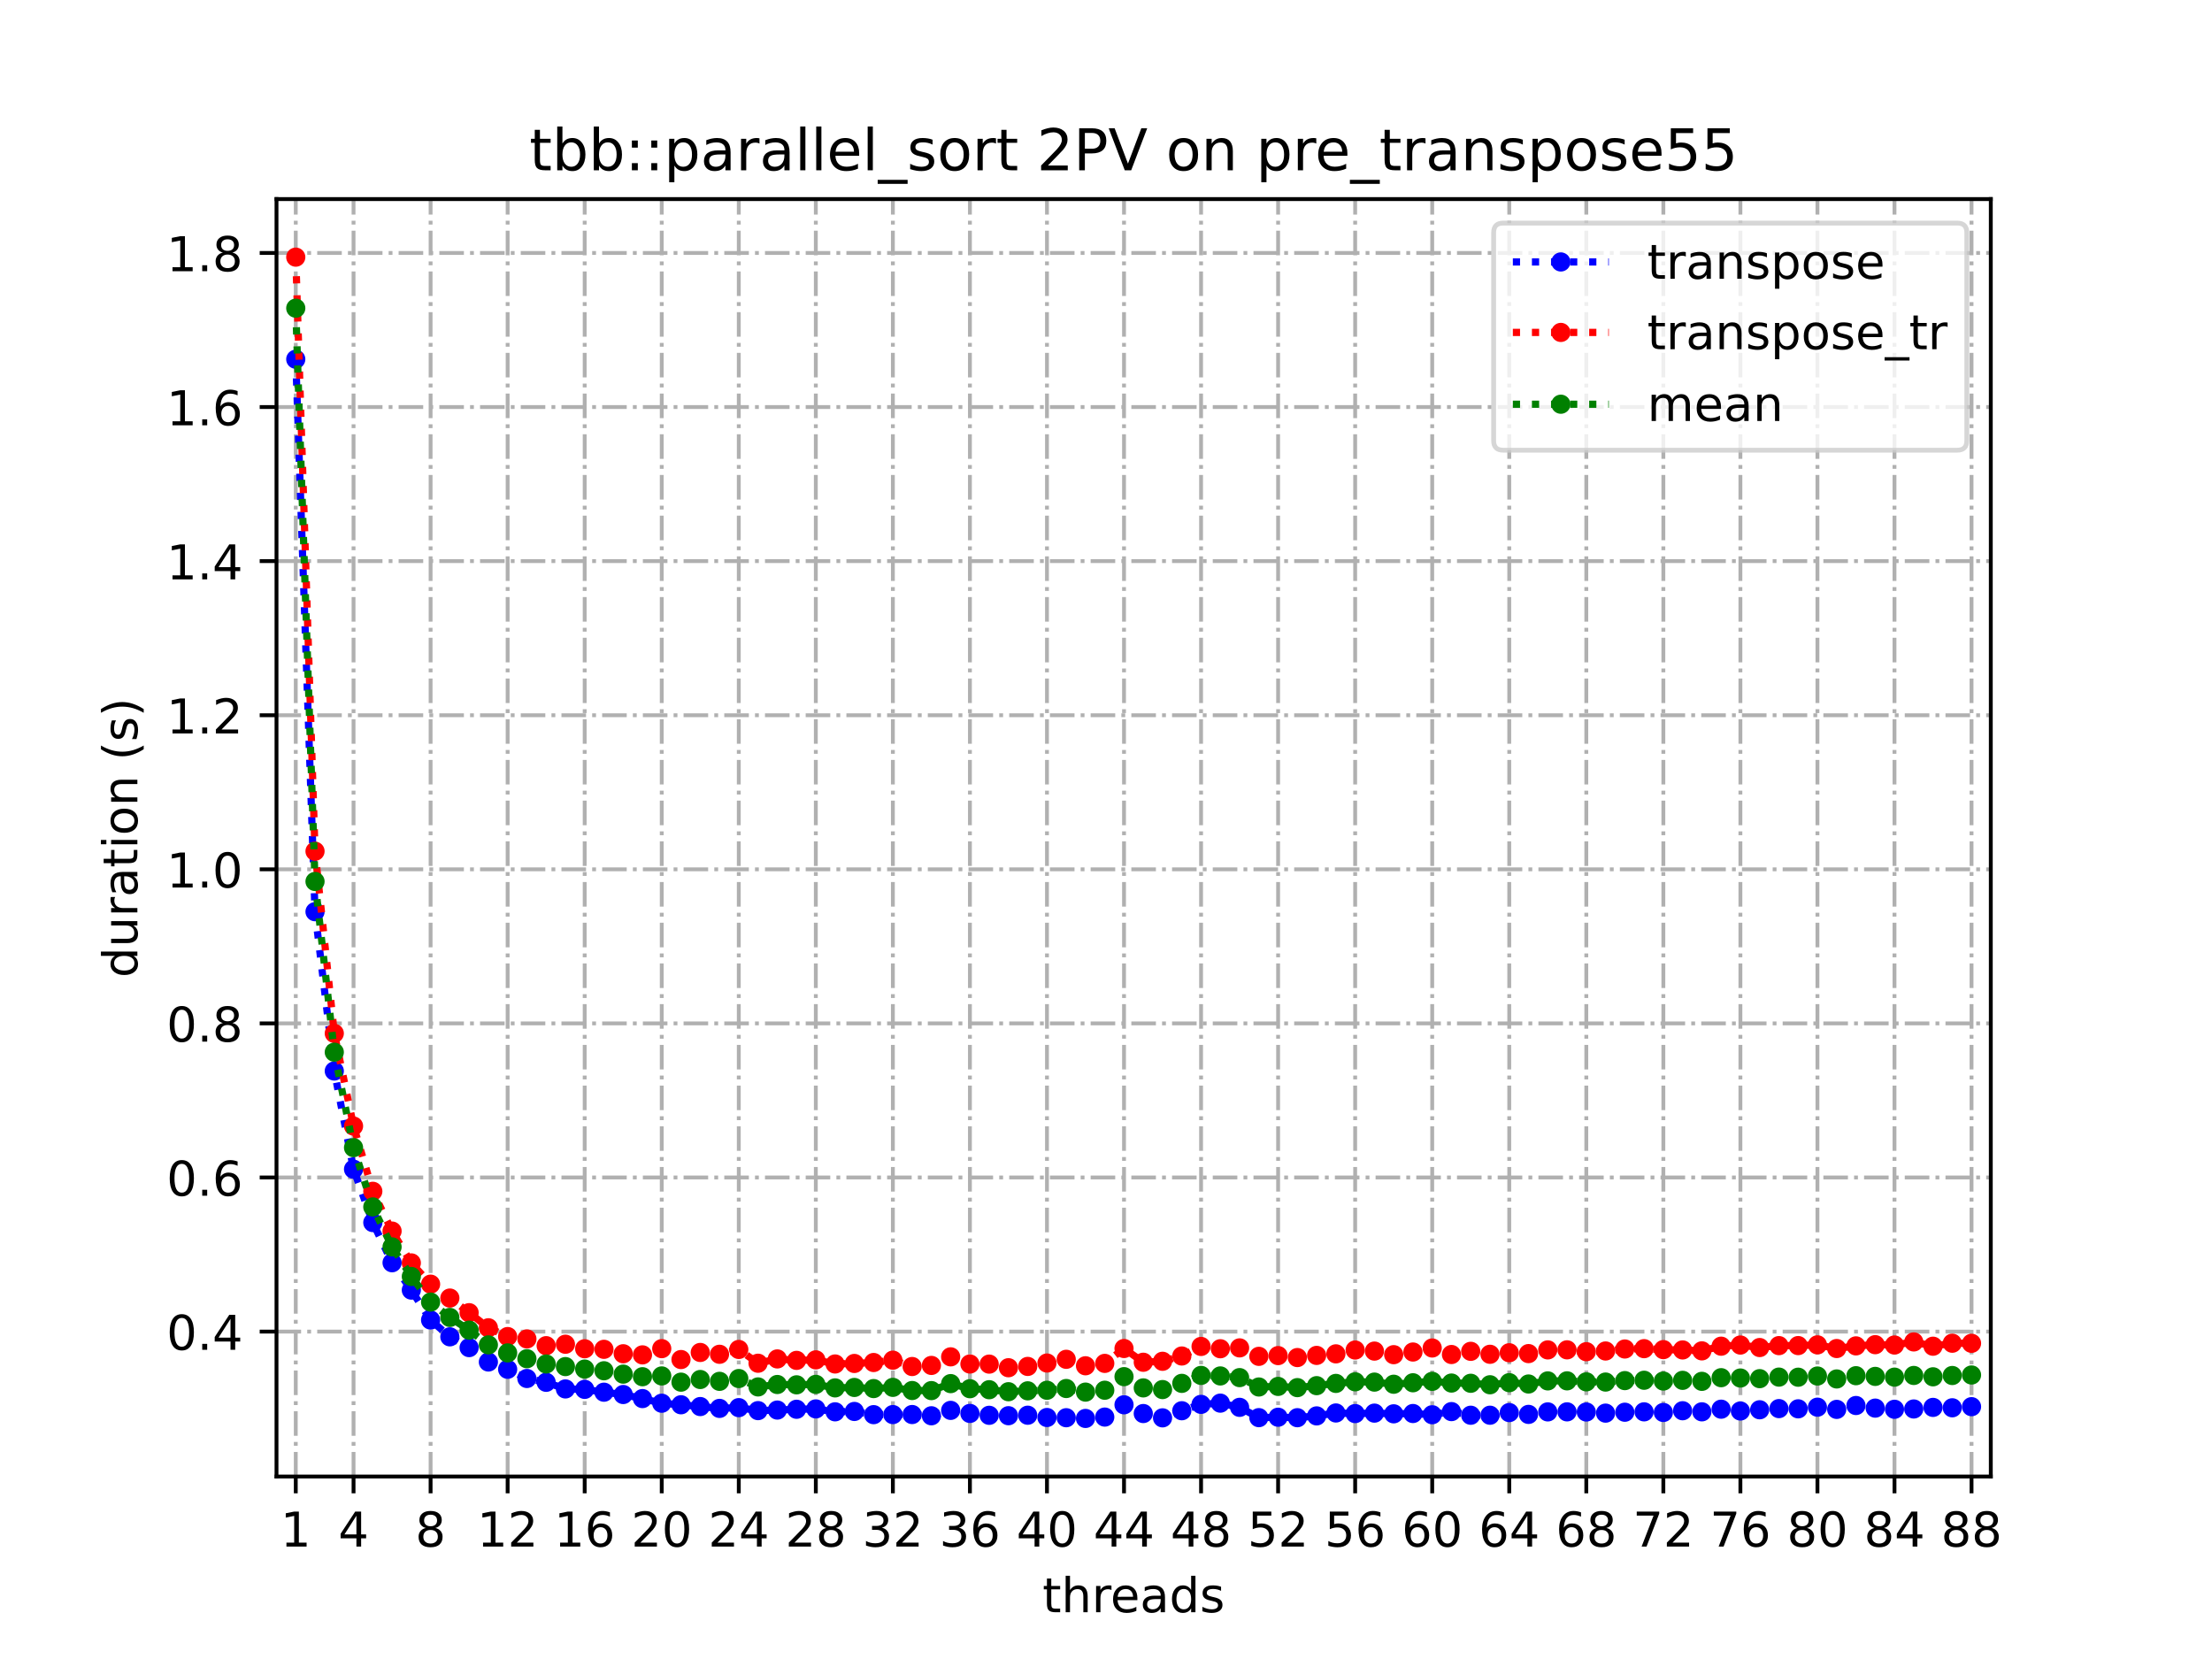 <?xml version="1.0" encoding="utf-8" standalone="no"?>
<!DOCTYPE svg PUBLIC "-//W3C//DTD SVG 1.1//EN"
  "http://www.w3.org/Graphics/SVG/1.1/DTD/svg11.dtd">
<!-- Created with matplotlib (https://matplotlib.org/) -->
<svg height="345.6pt" version="1.1" viewBox="0 0 460.8 345.6" width="460.8pt" xmlns="http://www.w3.org/2000/svg" xmlns:xlink="http://www.w3.org/1999/xlink">
 <defs>
  <style type="text/css">
*{stroke-linecap:butt;stroke-linejoin:round;}
  </style>
 </defs>
 <g id="figure_1">
  <g id="patch_1">
   <path d="M 0 345.6 
L 460.8 345.6 
L 460.8 0 
L 0 0 
z
" style="fill:#ffffff;"/>
  </g>
  <g id="axes_1">
   <g id="patch_2">
    <path d="M 57.6 307.584 
L 414.72 307.584 
L 414.72 41.472 
L 57.6 41.472 
z
" style="fill:#ffffff;"/>
   </g>
   <g id="matplotlib.axis_1">
    <g id="xtick_1">
     <g id="line2d_1">
      <path clip-path="url(#p91d4413e9a)" d="M 61.613 307.584 
L 61.613 41.472 
" style="fill:none;stroke:#b0b0b0;stroke-dasharray:5.12,1.28,0.8,1.28;stroke-dashoffset:0;stroke-width:0.8;"/>
     </g>
     <g id="line2d_2">
      <defs>
       <path d="M 0 0 
L 0 3.5 
" id="m3bb2212c4e" style="stroke:#000000;stroke-width:0.8;"/>
      </defs>
      <g>
       <use style="stroke:#000000;stroke-width:0.8;" x="61.613" xlink:href="#m3bb2212c4e" y="307.584"/>
      </g>
     </g>
     <g id="text_1">
      <!-- 1 -->
      <defs>
       <path d="M 12.406 8.297 
L 28.516 8.297 
L 28.516 63.922 
L 10.984 60.406 
L 10.984 69.391 
L 28.422 72.906 
L 38.281 72.906 
L 38.281 8.297 
L 54.391 8.297 
L 54.391 0 
L 12.406 0 
z
" id="DejaVuSans-49"/>
      </defs>
      <g transform="translate(58.431 322.182)scale(0.1 -0.1)">
       <use xlink:href="#DejaVuSans-49"/>
      </g>
     </g>
    </g>
    <g id="xtick_2">
     <g id="line2d_3">
      <path clip-path="url(#p91d4413e9a)" d="M 73.65 307.584 
L 73.65 41.472 
" style="fill:none;stroke:#b0b0b0;stroke-dasharray:5.12,1.28,0.8,1.28;stroke-dashoffset:0;stroke-width:0.8;"/>
     </g>
     <g id="line2d_4">
      <g>
       <use style="stroke:#000000;stroke-width:0.8;" x="73.65" xlink:href="#m3bb2212c4e" y="307.584"/>
      </g>
     </g>
     <g id="text_2">
      <!-- 4 -->
      <defs>
       <path d="M 37.797 64.312 
L 12.891 25.391 
L 37.797 25.391 
z
M 35.203 72.906 
L 47.609 72.906 
L 47.609 25.391 
L 58.016 25.391 
L 58.016 17.188 
L 47.609 17.188 
L 47.609 0 
L 37.797 0 
L 37.797 17.188 
L 4.891 17.188 
L 4.891 26.703 
z
" id="DejaVuSans-52"/>
      </defs>
      <g transform="translate(70.469 322.182)scale(0.1 -0.1)">
       <use xlink:href="#DejaVuSans-52"/>
      </g>
     </g>
    </g>
    <g id="xtick_3">
     <g id="line2d_5">
      <path clip-path="url(#p91d4413e9a)" d="M 89.701 307.584 
L 89.701 41.472 
" style="fill:none;stroke:#b0b0b0;stroke-dasharray:5.12,1.28,0.8,1.28;stroke-dashoffset:0;stroke-width:0.8;"/>
     </g>
     <g id="line2d_6">
      <g>
       <use style="stroke:#000000;stroke-width:0.8;" x="89.701" xlink:href="#m3bb2212c4e" y="307.584"/>
      </g>
     </g>
     <g id="text_3">
      <!-- 8 -->
      <defs>
       <path d="M 31.781 34.625 
Q 24.75 34.625 20.719 30.859 
Q 16.703 27.094 16.703 20.516 
Q 16.703 13.922 20.719 10.156 
Q 24.75 6.391 31.781 6.391 
Q 38.812 6.391 42.859 10.172 
Q 46.922 13.969 46.922 20.516 
Q 46.922 27.094 42.891 30.859 
Q 38.875 34.625 31.781 34.625 
z
M 21.922 38.812 
Q 15.578 40.375 12.031 44.719 
Q 8.5 49.078 8.5 55.328 
Q 8.5 64.062 14.719 69.141 
Q 20.953 74.219 31.781 74.219 
Q 42.672 74.219 48.875 69.141 
Q 55.078 64.062 55.078 55.328 
Q 55.078 49.078 51.531 44.719 
Q 48 40.375 41.703 38.812 
Q 48.828 37.156 52.797 32.312 
Q 56.781 27.484 56.781 20.516 
Q 56.781 9.906 50.312 4.234 
Q 43.844 -1.422 31.781 -1.422 
Q 19.734 -1.422 13.25 4.234 
Q 6.781 9.906 6.781 20.516 
Q 6.781 27.484 10.781 32.312 
Q 14.797 37.156 21.922 38.812 
z
M 18.312 54.391 
Q 18.312 48.734 21.844 45.562 
Q 25.391 42.391 31.781 42.391 
Q 38.141 42.391 41.719 45.562 
Q 45.312 48.734 45.312 54.391 
Q 45.312 60.062 41.719 63.234 
Q 38.141 66.406 31.781 66.406 
Q 25.391 66.406 21.844 63.234 
Q 18.312 60.062 18.312 54.391 
z
" id="DejaVuSans-56"/>
      </defs>
      <g transform="translate(86.519 322.182)scale(0.1 -0.1)">
       <use xlink:href="#DejaVuSans-56"/>
      </g>
     </g>
    </g>
    <g id="xtick_4">
     <g id="line2d_7">
      <path clip-path="url(#p91d4413e9a)" d="M 105.751 307.584 
L 105.751 41.472 
" style="fill:none;stroke:#b0b0b0;stroke-dasharray:5.12,1.28,0.8,1.28;stroke-dashoffset:0;stroke-width:0.8;"/>
     </g>
     <g id="line2d_8">
      <g>
       <use style="stroke:#000000;stroke-width:0.8;" x="105.751" xlink:href="#m3bb2212c4e" y="307.584"/>
      </g>
     </g>
     <g id="text_4">
      <!-- 12 -->
      <defs>
       <path d="M 19.188 8.297 
L 53.609 8.297 
L 53.609 0 
L 7.328 0 
L 7.328 8.297 
Q 12.938 14.109 22.625 23.891 
Q 32.328 33.688 34.812 36.531 
Q 39.547 41.844 41.422 45.531 
Q 43.312 49.219 43.312 52.781 
Q 43.312 58.594 39.234 62.25 
Q 35.156 65.922 28.609 65.922 
Q 23.969 65.922 18.812 64.312 
Q 13.672 62.703 7.812 59.422 
L 7.812 69.391 
Q 13.766 71.781 18.938 73 
Q 24.125 74.219 28.422 74.219 
Q 39.75 74.219 46.484 68.547 
Q 53.219 62.891 53.219 53.422 
Q 53.219 48.922 51.531 44.891 
Q 49.859 40.875 45.406 35.406 
Q 44.188 33.984 37.641 27.219 
Q 31.109 20.453 19.188 8.297 
z
" id="DejaVuSans-50"/>
      </defs>
      <g transform="translate(99.389 322.182)scale(0.1 -0.1)">
       <use xlink:href="#DejaVuSans-49"/>
       <use x="63.623" xlink:href="#DejaVuSans-50"/>
      </g>
     </g>
    </g>
    <g id="xtick_5">
     <g id="line2d_9">
      <path clip-path="url(#p91d4413e9a)" d="M 121.801 307.584 
L 121.801 41.472 
" style="fill:none;stroke:#b0b0b0;stroke-dasharray:5.12,1.28,0.8,1.28;stroke-dashoffset:0;stroke-width:0.8;"/>
     </g>
     <g id="line2d_10">
      <g>
       <use style="stroke:#000000;stroke-width:0.8;" x="121.801" xlink:href="#m3bb2212c4e" y="307.584"/>
      </g>
     </g>
     <g id="text_5">
      <!-- 16 -->
      <defs>
       <path d="M 33.016 40.375 
Q 26.375 40.375 22.484 35.828 
Q 18.609 31.297 18.609 23.391 
Q 18.609 15.531 22.484 10.953 
Q 26.375 6.391 33.016 6.391 
Q 39.656 6.391 43.531 10.953 
Q 47.406 15.531 47.406 23.391 
Q 47.406 31.297 43.531 35.828 
Q 39.656 40.375 33.016 40.375 
z
M 52.594 71.297 
L 52.594 62.312 
Q 48.875 64.062 45.094 64.984 
Q 41.312 65.922 37.594 65.922 
Q 27.828 65.922 22.672 59.328 
Q 17.531 52.734 16.797 39.406 
Q 19.672 43.656 24.016 45.922 
Q 28.375 48.188 33.594 48.188 
Q 44.578 48.188 50.953 41.516 
Q 57.328 34.859 57.328 23.391 
Q 57.328 12.156 50.688 5.359 
Q 44.047 -1.422 33.016 -1.422 
Q 20.359 -1.422 13.672 8.266 
Q 6.984 17.969 6.984 36.375 
Q 6.984 53.656 15.188 63.938 
Q 23.391 74.219 37.203 74.219 
Q 40.922 74.219 44.703 73.484 
Q 48.484 72.75 52.594 71.297 
z
" id="DejaVuSans-54"/>
      </defs>
      <g transform="translate(115.439 322.182)scale(0.1 -0.1)">
       <use xlink:href="#DejaVuSans-49"/>
       <use x="63.623" xlink:href="#DejaVuSans-54"/>
      </g>
     </g>
    </g>
    <g id="xtick_6">
     <g id="line2d_11">
      <path clip-path="url(#p91d4413e9a)" d="M 137.852 307.584 
L 137.852 41.472 
" style="fill:none;stroke:#b0b0b0;stroke-dasharray:5.12,1.28,0.8,1.28;stroke-dashoffset:0;stroke-width:0.8;"/>
     </g>
     <g id="line2d_12">
      <g>
       <use style="stroke:#000000;stroke-width:0.8;" x="137.852" xlink:href="#m3bb2212c4e" y="307.584"/>
      </g>
     </g>
     <g id="text_6">
      <!-- 20 -->
      <defs>
       <path d="M 31.781 66.406 
Q 24.172 66.406 20.328 58.906 
Q 16.5 51.422 16.5 36.375 
Q 16.5 21.391 20.328 13.891 
Q 24.172 6.391 31.781 6.391 
Q 39.453 6.391 43.281 13.891 
Q 47.125 21.391 47.125 36.375 
Q 47.125 51.422 43.281 58.906 
Q 39.453 66.406 31.781 66.406 
z
M 31.781 74.219 
Q 44.047 74.219 50.516 64.516 
Q 56.984 54.828 56.984 36.375 
Q 56.984 17.969 50.516 8.266 
Q 44.047 -1.422 31.781 -1.422 
Q 19.531 -1.422 13.062 8.266 
Q 6.594 17.969 6.594 36.375 
Q 6.594 54.828 13.062 64.516 
Q 19.531 74.219 31.781 74.219 
z
" id="DejaVuSans-48"/>
      </defs>
      <g transform="translate(131.489 322.182)scale(0.1 -0.1)">
       <use xlink:href="#DejaVuSans-50"/>
       <use x="63.623" xlink:href="#DejaVuSans-48"/>
      </g>
     </g>
    </g>
    <g id="xtick_7">
     <g id="line2d_13">
      <path clip-path="url(#p91d4413e9a)" d="M 153.902 307.584 
L 153.902 41.472 
" style="fill:none;stroke:#b0b0b0;stroke-dasharray:5.12,1.28,0.8,1.28;stroke-dashoffset:0;stroke-width:0.8;"/>
     </g>
     <g id="line2d_14">
      <g>
       <use style="stroke:#000000;stroke-width:0.8;" x="153.902" xlink:href="#m3bb2212c4e" y="307.584"/>
      </g>
     </g>
     <g id="text_7">
      <!-- 24 -->
      <g transform="translate(147.54 322.182)scale(0.1 -0.1)">
       <use xlink:href="#DejaVuSans-50"/>
       <use x="63.623" xlink:href="#DejaVuSans-52"/>
      </g>
     </g>
    </g>
    <g id="xtick_8">
     <g id="line2d_15">
      <path clip-path="url(#p91d4413e9a)" d="M 169.952 307.584 
L 169.952 41.472 
" style="fill:none;stroke:#b0b0b0;stroke-dasharray:5.12,1.28,0.8,1.28;stroke-dashoffset:0;stroke-width:0.8;"/>
     </g>
     <g id="line2d_16">
      <g>
       <use style="stroke:#000000;stroke-width:0.8;" x="169.952" xlink:href="#m3bb2212c4e" y="307.584"/>
      </g>
     </g>
     <g id="text_8">
      <!-- 28 -->
      <g transform="translate(163.59 322.182)scale(0.1 -0.1)">
       <use xlink:href="#DejaVuSans-50"/>
       <use x="63.623" xlink:href="#DejaVuSans-56"/>
      </g>
     </g>
    </g>
    <g id="xtick_9">
     <g id="line2d_17">
      <path clip-path="url(#p91d4413e9a)" d="M 186.003 307.584 
L 186.003 41.472 
" style="fill:none;stroke:#b0b0b0;stroke-dasharray:5.12,1.28,0.8,1.28;stroke-dashoffset:0;stroke-width:0.8;"/>
     </g>
     <g id="line2d_18">
      <g>
       <use style="stroke:#000000;stroke-width:0.8;" x="186.003" xlink:href="#m3bb2212c4e" y="307.584"/>
      </g>
     </g>
     <g id="text_9">
      <!-- 32 -->
      <defs>
       <path d="M 40.578 39.312 
Q 47.656 37.797 51.625 33 
Q 55.609 28.219 55.609 21.188 
Q 55.609 10.406 48.188 4.484 
Q 40.766 -1.422 27.094 -1.422 
Q 22.516 -1.422 17.656 -0.516 
Q 12.797 0.391 7.625 2.203 
L 7.625 11.719 
Q 11.719 9.328 16.594 8.109 
Q 21.484 6.891 26.812 6.891 
Q 36.078 6.891 40.938 10.547 
Q 45.797 14.203 45.797 21.188 
Q 45.797 27.641 41.281 31.266 
Q 36.766 34.906 28.719 34.906 
L 20.219 34.906 
L 20.219 43.016 
L 29.109 43.016 
Q 36.375 43.016 40.234 45.922 
Q 44.094 48.828 44.094 54.297 
Q 44.094 59.906 40.109 62.906 
Q 36.141 65.922 28.719 65.922 
Q 24.656 65.922 20.016 65.031 
Q 15.375 64.156 9.812 62.312 
L 9.812 71.094 
Q 15.438 72.656 20.344 73.438 
Q 25.25 74.219 29.594 74.219 
Q 40.828 74.219 47.359 69.109 
Q 53.906 64.016 53.906 55.328 
Q 53.906 49.266 50.438 45.094 
Q 46.969 40.922 40.578 39.312 
z
" id="DejaVuSans-51"/>
      </defs>
      <g transform="translate(179.64 322.182)scale(0.1 -0.1)">
       <use xlink:href="#DejaVuSans-51"/>
       <use x="63.623" xlink:href="#DejaVuSans-50"/>
      </g>
     </g>
    </g>
    <g id="xtick_10">
     <g id="line2d_19">
      <path clip-path="url(#p91d4413e9a)" d="M 202.053 307.584 
L 202.053 41.472 
" style="fill:none;stroke:#b0b0b0;stroke-dasharray:5.12,1.28,0.8,1.28;stroke-dashoffset:0;stroke-width:0.8;"/>
     </g>
     <g id="line2d_20">
      <g>
       <use style="stroke:#000000;stroke-width:0.8;" x="202.053" xlink:href="#m3bb2212c4e" y="307.584"/>
      </g>
     </g>
     <g id="text_10">
      <!-- 36 -->
      <g transform="translate(195.691 322.182)scale(0.1 -0.1)">
       <use xlink:href="#DejaVuSans-51"/>
       <use x="63.623" xlink:href="#DejaVuSans-54"/>
      </g>
     </g>
    </g>
    <g id="xtick_11">
     <g id="line2d_21">
      <path clip-path="url(#p91d4413e9a)" d="M 218.103 307.584 
L 218.103 41.472 
" style="fill:none;stroke:#b0b0b0;stroke-dasharray:5.12,1.28,0.8,1.28;stroke-dashoffset:0;stroke-width:0.8;"/>
     </g>
     <g id="line2d_22">
      <g>
       <use style="stroke:#000000;stroke-width:0.8;" x="218.103" xlink:href="#m3bb2212c4e" y="307.584"/>
      </g>
     </g>
     <g id="text_11">
      <!-- 40 -->
      <g transform="translate(211.741 322.182)scale(0.1 -0.1)">
       <use xlink:href="#DejaVuSans-52"/>
       <use x="63.623" xlink:href="#DejaVuSans-48"/>
      </g>
     </g>
    </g>
    <g id="xtick_12">
     <g id="line2d_23">
      <path clip-path="url(#p91d4413e9a)" d="M 234.154 307.584 
L 234.154 41.472 
" style="fill:none;stroke:#b0b0b0;stroke-dasharray:5.12,1.28,0.8,1.28;stroke-dashoffset:0;stroke-width:0.8;"/>
     </g>
     <g id="line2d_24">
      <g>
       <use style="stroke:#000000;stroke-width:0.8;" x="234.154" xlink:href="#m3bb2212c4e" y="307.584"/>
      </g>
     </g>
     <g id="text_12">
      <!-- 44 -->
      <g transform="translate(227.791 322.182)scale(0.1 -0.1)">
       <use xlink:href="#DejaVuSans-52"/>
       <use x="63.623" xlink:href="#DejaVuSans-52"/>
      </g>
     </g>
    </g>
    <g id="xtick_13">
     <g id="line2d_25">
      <path clip-path="url(#p91d4413e9a)" d="M 250.204 307.584 
L 250.204 41.472 
" style="fill:none;stroke:#b0b0b0;stroke-dasharray:5.12,1.28,0.8,1.28;stroke-dashoffset:0;stroke-width:0.8;"/>
     </g>
     <g id="line2d_26">
      <g>
       <use style="stroke:#000000;stroke-width:0.8;" x="250.204" xlink:href="#m3bb2212c4e" y="307.584"/>
      </g>
     </g>
     <g id="text_13">
      <!-- 48 -->
      <g transform="translate(243.842 322.182)scale(0.1 -0.1)">
       <use xlink:href="#DejaVuSans-52"/>
       <use x="63.623" xlink:href="#DejaVuSans-56"/>
      </g>
     </g>
    </g>
    <g id="xtick_14">
     <g id="line2d_27">
      <path clip-path="url(#p91d4413e9a)" d="M 266.254 307.584 
L 266.254 41.472 
" style="fill:none;stroke:#b0b0b0;stroke-dasharray:5.12,1.28,0.8,1.28;stroke-dashoffset:0;stroke-width:0.8;"/>
     </g>
     <g id="line2d_28">
      <g>
       <use style="stroke:#000000;stroke-width:0.8;" x="266.254" xlink:href="#m3bb2212c4e" y="307.584"/>
      </g>
     </g>
     <g id="text_14">
      <!-- 52 -->
      <defs>
       <path d="M 10.797 72.906 
L 49.516 72.906 
L 49.516 64.594 
L 19.828 64.594 
L 19.828 46.734 
Q 21.969 47.469 24.109 47.828 
Q 26.266 48.188 28.422 48.188 
Q 40.625 48.188 47.75 41.5 
Q 54.891 34.812 54.891 23.391 
Q 54.891 11.625 47.562 5.094 
Q 40.234 -1.422 26.906 -1.422 
Q 22.312 -1.422 17.547 -0.641 
Q 12.797 0.141 7.719 1.703 
L 7.719 11.625 
Q 12.109 9.234 16.797 8.062 
Q 21.484 6.891 26.703 6.891 
Q 35.156 6.891 40.078 11.328 
Q 45.016 15.766 45.016 23.391 
Q 45.016 31 40.078 35.438 
Q 35.156 39.891 26.703 39.891 
Q 22.75 39.891 18.812 39.016 
Q 14.891 38.141 10.797 36.281 
z
" id="DejaVuSans-53"/>
      </defs>
      <g transform="translate(259.892 322.182)scale(0.1 -0.1)">
       <use xlink:href="#DejaVuSans-53"/>
       <use x="63.623" xlink:href="#DejaVuSans-50"/>
      </g>
     </g>
    </g>
    <g id="xtick_15">
     <g id="line2d_29">
      <path clip-path="url(#p91d4413e9a)" d="M 282.305 307.584 
L 282.305 41.472 
" style="fill:none;stroke:#b0b0b0;stroke-dasharray:5.12,1.28,0.8,1.28;stroke-dashoffset:0;stroke-width:0.8;"/>
     </g>
     <g id="line2d_30">
      <g>
       <use style="stroke:#000000;stroke-width:0.8;" x="282.305" xlink:href="#m3bb2212c4e" y="307.584"/>
      </g>
     </g>
     <g id="text_15">
      <!-- 56 -->
      <g transform="translate(275.942 322.182)scale(0.1 -0.1)">
       <use xlink:href="#DejaVuSans-53"/>
       <use x="63.623" xlink:href="#DejaVuSans-54"/>
      </g>
     </g>
    </g>
    <g id="xtick_16">
     <g id="line2d_31">
      <path clip-path="url(#p91d4413e9a)" d="M 298.355 307.584 
L 298.355 41.472 
" style="fill:none;stroke:#b0b0b0;stroke-dasharray:5.12,1.28,0.8,1.28;stroke-dashoffset:0;stroke-width:0.8;"/>
     </g>
     <g id="line2d_32">
      <g>
       <use style="stroke:#000000;stroke-width:0.8;" x="298.355" xlink:href="#m3bb2212c4e" y="307.584"/>
      </g>
     </g>
     <g id="text_16">
      <!-- 60 -->
      <g transform="translate(291.993 322.182)scale(0.1 -0.1)">
       <use xlink:href="#DejaVuSans-54"/>
       <use x="63.623" xlink:href="#DejaVuSans-48"/>
      </g>
     </g>
    </g>
    <g id="xtick_17">
     <g id="line2d_33">
      <path clip-path="url(#p91d4413e9a)" d="M 314.405 307.584 
L 314.405 41.472 
" style="fill:none;stroke:#b0b0b0;stroke-dasharray:5.12,1.28,0.8,1.28;stroke-dashoffset:0;stroke-width:0.8;"/>
     </g>
     <g id="line2d_34">
      <g>
       <use style="stroke:#000000;stroke-width:0.8;" x="314.405" xlink:href="#m3bb2212c4e" y="307.584"/>
      </g>
     </g>
     <g id="text_17">
      <!-- 64 -->
      <g transform="translate(308.043 322.182)scale(0.1 -0.1)">
       <use xlink:href="#DejaVuSans-54"/>
       <use x="63.623" xlink:href="#DejaVuSans-52"/>
      </g>
     </g>
    </g>
    <g id="xtick_18">
     <g id="line2d_35">
      <path clip-path="url(#p91d4413e9a)" d="M 330.456 307.584 
L 330.456 41.472 
" style="fill:none;stroke:#b0b0b0;stroke-dasharray:5.12,1.28,0.8,1.28;stroke-dashoffset:0;stroke-width:0.8;"/>
     </g>
     <g id="line2d_36">
      <g>
       <use style="stroke:#000000;stroke-width:0.8;" x="330.456" xlink:href="#m3bb2212c4e" y="307.584"/>
      </g>
     </g>
     <g id="text_18">
      <!-- 68 -->
      <g transform="translate(324.093 322.182)scale(0.1 -0.1)">
       <use xlink:href="#DejaVuSans-54"/>
       <use x="63.623" xlink:href="#DejaVuSans-56"/>
      </g>
     </g>
    </g>
    <g id="xtick_19">
     <g id="line2d_37">
      <path clip-path="url(#p91d4413e9a)" d="M 346.506 307.584 
L 346.506 41.472 
" style="fill:none;stroke:#b0b0b0;stroke-dasharray:5.12,1.28,0.8,1.28;stroke-dashoffset:0;stroke-width:0.8;"/>
     </g>
     <g id="line2d_38">
      <g>
       <use style="stroke:#000000;stroke-width:0.8;" x="346.506" xlink:href="#m3bb2212c4e" y="307.584"/>
      </g>
     </g>
     <g id="text_19">
      <!-- 72 -->
      <defs>
       <path d="M 8.203 72.906 
L 55.078 72.906 
L 55.078 68.703 
L 28.609 0 
L 18.312 0 
L 43.219 64.594 
L 8.203 64.594 
z
" id="DejaVuSans-55"/>
      </defs>
      <g transform="translate(340.144 322.182)scale(0.1 -0.1)">
       <use xlink:href="#DejaVuSans-55"/>
       <use x="63.623" xlink:href="#DejaVuSans-50"/>
      </g>
     </g>
    </g>
    <g id="xtick_20">
     <g id="line2d_39">
      <path clip-path="url(#p91d4413e9a)" d="M 362.556 307.584 
L 362.556 41.472 
" style="fill:none;stroke:#b0b0b0;stroke-dasharray:5.12,1.28,0.8,1.28;stroke-dashoffset:0;stroke-width:0.8;"/>
     </g>
     <g id="line2d_40">
      <g>
       <use style="stroke:#000000;stroke-width:0.8;" x="362.556" xlink:href="#m3bb2212c4e" y="307.584"/>
      </g>
     </g>
     <g id="text_20">
      <!-- 76 -->
      <g transform="translate(356.194 322.182)scale(0.1 -0.1)">
       <use xlink:href="#DejaVuSans-55"/>
       <use x="63.623" xlink:href="#DejaVuSans-54"/>
      </g>
     </g>
    </g>
    <g id="xtick_21">
     <g id="line2d_41">
      <path clip-path="url(#p91d4413e9a)" d="M 378.607 307.584 
L 378.607 41.472 
" style="fill:none;stroke:#b0b0b0;stroke-dasharray:5.12,1.28,0.8,1.28;stroke-dashoffset:0;stroke-width:0.8;"/>
     </g>
     <g id="line2d_42">
      <g>
       <use style="stroke:#000000;stroke-width:0.8;" x="378.607" xlink:href="#m3bb2212c4e" y="307.584"/>
      </g>
     </g>
     <g id="text_21">
      <!-- 80 -->
      <g transform="translate(372.244 322.182)scale(0.1 -0.1)">
       <use xlink:href="#DejaVuSans-56"/>
       <use x="63.623" xlink:href="#DejaVuSans-48"/>
      </g>
     </g>
    </g>
    <g id="xtick_22">
     <g id="line2d_43">
      <path clip-path="url(#p91d4413e9a)" d="M 394.657 307.584 
L 394.657 41.472 
" style="fill:none;stroke:#b0b0b0;stroke-dasharray:5.12,1.28,0.8,1.28;stroke-dashoffset:0;stroke-width:0.8;"/>
     </g>
     <g id="line2d_44">
      <g>
       <use style="stroke:#000000;stroke-width:0.8;" x="394.657" xlink:href="#m3bb2212c4e" y="307.584"/>
      </g>
     </g>
     <g id="text_22">
      <!-- 84 -->
      <g transform="translate(388.295 322.182)scale(0.1 -0.1)">
       <use xlink:href="#DejaVuSans-56"/>
       <use x="63.623" xlink:href="#DejaVuSans-52"/>
      </g>
     </g>
    </g>
    <g id="xtick_23">
     <g id="line2d_45">
      <path clip-path="url(#p91d4413e9a)" d="M 410.707 307.584 
L 410.707 41.472 
" style="fill:none;stroke:#b0b0b0;stroke-dasharray:5.12,1.28,0.8,1.28;stroke-dashoffset:0;stroke-width:0.8;"/>
     </g>
     <g id="line2d_46">
      <g>
       <use style="stroke:#000000;stroke-width:0.8;" x="410.707" xlink:href="#m3bb2212c4e" y="307.584"/>
      </g>
     </g>
     <g id="text_23">
      <!-- 88 -->
      <g transform="translate(404.345 322.182)scale(0.1 -0.1)">
       <use xlink:href="#DejaVuSans-56"/>
       <use x="63.623" xlink:href="#DejaVuSans-56"/>
      </g>
     </g>
    </g>
    <g id="text_24">
     <!-- threads -->
     <defs>
      <path d="M 18.312 70.219 
L 18.312 54.688 
L 36.812 54.688 
L 36.812 47.703 
L 18.312 47.703 
L 18.312 18.016 
Q 18.312 11.328 20.141 9.422 
Q 21.969 7.516 27.594 7.516 
L 36.812 7.516 
L 36.812 0 
L 27.594 0 
Q 17.188 0 13.234 3.875 
Q 9.281 7.766 9.281 18.016 
L 9.281 47.703 
L 2.688 47.703 
L 2.688 54.688 
L 9.281 54.688 
L 9.281 70.219 
z
" id="DejaVuSans-116"/>
      <path d="M 54.891 33.016 
L 54.891 0 
L 45.906 0 
L 45.906 32.719 
Q 45.906 40.484 42.875 44.328 
Q 39.844 48.188 33.797 48.188 
Q 26.516 48.188 22.312 43.547 
Q 18.109 38.922 18.109 30.906 
L 18.109 0 
L 9.078 0 
L 9.078 75.984 
L 18.109 75.984 
L 18.109 46.188 
Q 21.344 51.125 25.703 53.562 
Q 30.078 56 35.797 56 
Q 45.219 56 50.047 50.172 
Q 54.891 44.344 54.891 33.016 
z
" id="DejaVuSans-104"/>
      <path d="M 41.109 46.297 
Q 39.594 47.172 37.812 47.578 
Q 36.031 48 33.891 48 
Q 26.266 48 22.188 43.047 
Q 18.109 38.094 18.109 28.812 
L 18.109 0 
L 9.078 0 
L 9.078 54.688 
L 18.109 54.688 
L 18.109 46.188 
Q 20.953 51.172 25.484 53.578 
Q 30.031 56 36.531 56 
Q 37.453 56 38.578 55.875 
Q 39.703 55.766 41.062 55.516 
z
" id="DejaVuSans-114"/>
      <path d="M 56.203 29.594 
L 56.203 25.203 
L 14.891 25.203 
Q 15.484 15.922 20.484 11.062 
Q 25.484 6.203 34.422 6.203 
Q 39.594 6.203 44.453 7.469 
Q 49.312 8.734 54.109 11.281 
L 54.109 2.781 
Q 49.266 0.734 44.188 -0.344 
Q 39.109 -1.422 33.891 -1.422 
Q 20.797 -1.422 13.156 6.188 
Q 5.516 13.812 5.516 26.812 
Q 5.516 40.234 12.766 48.109 
Q 20.016 56 32.328 56 
Q 43.359 56 49.781 48.891 
Q 56.203 41.797 56.203 29.594 
z
M 47.219 32.234 
Q 47.125 39.594 43.094 43.984 
Q 39.062 48.391 32.422 48.391 
Q 24.906 48.391 20.391 44.141 
Q 15.875 39.891 15.188 32.172 
z
" id="DejaVuSans-101"/>
      <path d="M 34.281 27.484 
Q 23.391 27.484 19.188 25 
Q 14.984 22.516 14.984 16.5 
Q 14.984 11.719 18.141 8.906 
Q 21.297 6.109 26.703 6.109 
Q 34.188 6.109 38.703 11.406 
Q 43.219 16.703 43.219 25.484 
L 43.219 27.484 
z
M 52.203 31.203 
L 52.203 0 
L 43.219 0 
L 43.219 8.297 
Q 40.141 3.328 35.547 0.953 
Q 30.953 -1.422 24.312 -1.422 
Q 15.922 -1.422 10.953 3.297 
Q 6 8.016 6 15.922 
Q 6 25.141 12.172 29.828 
Q 18.359 34.516 30.609 34.516 
L 43.219 34.516 
L 43.219 35.406 
Q 43.219 41.609 39.141 45 
Q 35.062 48.391 27.688 48.391 
Q 23 48.391 18.547 47.266 
Q 14.109 46.141 10.016 43.891 
L 10.016 52.203 
Q 14.938 54.109 19.578 55.047 
Q 24.219 56 28.609 56 
Q 40.484 56 46.344 49.844 
Q 52.203 43.703 52.203 31.203 
z
" id="DejaVuSans-97"/>
      <path d="M 45.406 46.391 
L 45.406 75.984 
L 54.391 75.984 
L 54.391 0 
L 45.406 0 
L 45.406 8.203 
Q 42.578 3.328 38.25 0.953 
Q 33.938 -1.422 27.875 -1.422 
Q 17.969 -1.422 11.734 6.484 
Q 5.516 14.406 5.516 27.297 
Q 5.516 40.188 11.734 48.094 
Q 17.969 56 27.875 56 
Q 33.938 56 38.25 53.625 
Q 42.578 51.266 45.406 46.391 
z
M 14.797 27.297 
Q 14.797 17.391 18.875 11.75 
Q 22.953 6.109 30.078 6.109 
Q 37.203 6.109 41.297 11.75 
Q 45.406 17.391 45.406 27.297 
Q 45.406 37.203 41.297 42.844 
Q 37.203 48.484 30.078 48.484 
Q 22.953 48.484 18.875 42.844 
Q 14.797 37.203 14.797 27.297 
z
" id="DejaVuSans-100"/>
      <path d="M 44.281 53.078 
L 44.281 44.578 
Q 40.484 46.531 36.375 47.5 
Q 32.281 48.484 27.875 48.484 
Q 21.188 48.484 17.844 46.438 
Q 14.5 44.391 14.5 40.281 
Q 14.5 37.156 16.891 35.375 
Q 19.281 33.594 26.516 31.984 
L 29.594 31.297 
Q 39.156 29.25 43.188 25.516 
Q 47.219 21.781 47.219 15.094 
Q 47.219 7.469 41.188 3.016 
Q 35.156 -1.422 24.609 -1.422 
Q 20.219 -1.422 15.453 -0.562 
Q 10.688 0.297 5.422 2 
L 5.422 11.281 
Q 10.406 8.688 15.234 7.391 
Q 20.062 6.109 24.812 6.109 
Q 31.156 6.109 34.562 8.281 
Q 37.984 10.453 37.984 14.406 
Q 37.984 18.062 35.516 20.016 
Q 33.062 21.969 24.703 23.781 
L 21.578 24.516 
Q 13.234 26.266 9.516 29.906 
Q 5.812 33.547 5.812 39.891 
Q 5.812 47.609 11.281 51.797 
Q 16.75 56 26.812 56 
Q 31.781 56 36.172 55.266 
Q 40.578 54.547 44.281 53.078 
z
" id="DejaVuSans-115"/>
     </defs>
     <g transform="translate(217.169 335.861)scale(0.1 -0.1)">
      <use xlink:href="#DejaVuSans-116"/>
      <use x="39.209" xlink:href="#DejaVuSans-104"/>
      <use x="102.588" xlink:href="#DejaVuSans-114"/>
      <use x="141.451" xlink:href="#DejaVuSans-101"/>
      <use x="202.975" xlink:href="#DejaVuSans-97"/>
      <use x="264.254" xlink:href="#DejaVuSans-100"/>
      <use x="327.73" xlink:href="#DejaVuSans-115"/>
     </g>
    </g>
   </g>
   <g id="matplotlib.axis_2">
    <g id="ytick_1">
     <g id="line2d_47">
      <path clip-path="url(#p91d4413e9a)" d="M 57.6 277.391 
L 414.72 277.391 
" style="fill:none;stroke:#b0b0b0;stroke-dasharray:5.12,1.28,0.8,1.28;stroke-dashoffset:0;stroke-width:0.8;"/>
     </g>
     <g id="line2d_48">
      <defs>
       <path d="M 0 0 
L -3.5 0 
" id="m7a0cc499f2" style="stroke:#000000;stroke-width:0.8;"/>
      </defs>
      <g>
       <use style="stroke:#000000;stroke-width:0.8;" x="57.6" xlink:href="#m7a0cc499f2" y="277.391"/>
      </g>
     </g>
     <g id="text_25">
      <!-- 0.4 -->
      <defs>
       <path d="M 10.688 12.406 
L 21 12.406 
L 21 0 
L 10.688 0 
z
" id="DejaVuSans-46"/>
      </defs>
      <g transform="translate(34.697 281.19)scale(0.1 -0.1)">
       <use xlink:href="#DejaVuSans-48"/>
       <use x="63.623" xlink:href="#DejaVuSans-46"/>
       <use x="95.41" xlink:href="#DejaVuSans-52"/>
      </g>
     </g>
    </g>
    <g id="ytick_2">
     <g id="line2d_49">
      <path clip-path="url(#p91d4413e9a)" d="M 57.6 245.291 
L 414.72 245.291 
" style="fill:none;stroke:#b0b0b0;stroke-dasharray:5.12,1.28,0.8,1.28;stroke-dashoffset:0;stroke-width:0.8;"/>
     </g>
     <g id="line2d_50">
      <g>
       <use style="stroke:#000000;stroke-width:0.8;" x="57.6" xlink:href="#m7a0cc499f2" y="245.291"/>
      </g>
     </g>
     <g id="text_26">
      <!-- 0.6 -->
      <g transform="translate(34.697 249.09)scale(0.1 -0.1)">
       <use xlink:href="#DejaVuSans-48"/>
       <use x="63.623" xlink:href="#DejaVuSans-46"/>
       <use x="95.41" xlink:href="#DejaVuSans-54"/>
      </g>
     </g>
    </g>
    <g id="ytick_3">
     <g id="line2d_51">
      <path clip-path="url(#p91d4413e9a)" d="M 57.6 213.192 
L 414.72 213.192 
" style="fill:none;stroke:#b0b0b0;stroke-dasharray:5.12,1.28,0.8,1.28;stroke-dashoffset:0;stroke-width:0.8;"/>
     </g>
     <g id="line2d_52">
      <g>
       <use style="stroke:#000000;stroke-width:0.8;" x="57.6" xlink:href="#m7a0cc499f2" y="213.192"/>
      </g>
     </g>
     <g id="text_27">
      <!-- 0.8 -->
      <g transform="translate(34.697 216.991)scale(0.1 -0.1)">
       <use xlink:href="#DejaVuSans-48"/>
       <use x="63.623" xlink:href="#DejaVuSans-46"/>
       <use x="95.41" xlink:href="#DejaVuSans-56"/>
      </g>
     </g>
    </g>
    <g id="ytick_4">
     <g id="line2d_53">
      <path clip-path="url(#p91d4413e9a)" d="M 57.6 181.092 
L 414.72 181.092 
" style="fill:none;stroke:#b0b0b0;stroke-dasharray:5.12,1.28,0.8,1.28;stroke-dashoffset:0;stroke-width:0.8;"/>
     </g>
     <g id="line2d_54">
      <g>
       <use style="stroke:#000000;stroke-width:0.8;" x="57.6" xlink:href="#m7a0cc499f2" y="181.092"/>
      </g>
     </g>
     <g id="text_28">
      <!-- 1.0 -->
      <g transform="translate(34.697 184.891)scale(0.1 -0.1)">
       <use xlink:href="#DejaVuSans-49"/>
       <use x="63.623" xlink:href="#DejaVuSans-46"/>
       <use x="95.41" xlink:href="#DejaVuSans-48"/>
      </g>
     </g>
    </g>
    <g id="ytick_5">
     <g id="line2d_55">
      <path clip-path="url(#p91d4413e9a)" d="M 57.6 148.993 
L 414.72 148.993 
" style="fill:none;stroke:#b0b0b0;stroke-dasharray:5.12,1.28,0.8,1.28;stroke-dashoffset:0;stroke-width:0.8;"/>
     </g>
     <g id="line2d_56">
      <g>
       <use style="stroke:#000000;stroke-width:0.8;" x="57.6" xlink:href="#m7a0cc499f2" y="148.993"/>
      </g>
     </g>
     <g id="text_29">
      <!-- 1.2 -->
      <g transform="translate(34.697 152.792)scale(0.1 -0.1)">
       <use xlink:href="#DejaVuSans-49"/>
       <use x="63.623" xlink:href="#DejaVuSans-46"/>
       <use x="95.41" xlink:href="#DejaVuSans-50"/>
      </g>
     </g>
    </g>
    <g id="ytick_6">
     <g id="line2d_57">
      <path clip-path="url(#p91d4413e9a)" d="M 57.6 116.893 
L 414.72 116.893 
" style="fill:none;stroke:#b0b0b0;stroke-dasharray:5.12,1.28,0.8,1.28;stroke-dashoffset:0;stroke-width:0.8;"/>
     </g>
     <g id="line2d_58">
      <g>
       <use style="stroke:#000000;stroke-width:0.8;" x="57.6" xlink:href="#m7a0cc499f2" y="116.893"/>
      </g>
     </g>
     <g id="text_30">
      <!-- 1.4 -->
      <g transform="translate(34.697 120.692)scale(0.1 -0.1)">
       <use xlink:href="#DejaVuSans-49"/>
       <use x="63.623" xlink:href="#DejaVuSans-46"/>
       <use x="95.41" xlink:href="#DejaVuSans-52"/>
      </g>
     </g>
    </g>
    <g id="ytick_7">
     <g id="line2d_59">
      <path clip-path="url(#p91d4413e9a)" d="M 57.6 84.794 
L 414.72 84.794 
" style="fill:none;stroke:#b0b0b0;stroke-dasharray:5.12,1.28,0.8,1.28;stroke-dashoffset:0;stroke-width:0.8;"/>
     </g>
     <g id="line2d_60">
      <g>
       <use style="stroke:#000000;stroke-width:0.8;" x="57.6" xlink:href="#m7a0cc499f2" y="84.794"/>
      </g>
     </g>
     <g id="text_31">
      <!-- 1.6 -->
      <g transform="translate(34.697 88.593)scale(0.1 -0.1)">
       <use xlink:href="#DejaVuSans-49"/>
       <use x="63.623" xlink:href="#DejaVuSans-46"/>
       <use x="95.41" xlink:href="#DejaVuSans-54"/>
      </g>
     </g>
    </g>
    <g id="ytick_8">
     <g id="line2d_61">
      <path clip-path="url(#p91d4413e9a)" d="M 57.6 52.694 
L 414.72 52.694 
" style="fill:none;stroke:#b0b0b0;stroke-dasharray:5.12,1.28,0.8,1.28;stroke-dashoffset:0;stroke-width:0.8;"/>
     </g>
     <g id="line2d_62">
      <g>
       <use style="stroke:#000000;stroke-width:0.8;" x="57.6" xlink:href="#m7a0cc499f2" y="52.694"/>
      </g>
     </g>
     <g id="text_32">
      <!-- 1.8 -->
      <g transform="translate(34.697 56.494)scale(0.1 -0.1)">
       <use xlink:href="#DejaVuSans-49"/>
       <use x="63.623" xlink:href="#DejaVuSans-46"/>
       <use x="95.41" xlink:href="#DejaVuSans-56"/>
      </g>
     </g>
    </g>
    <g id="text_33">
     <!-- duration (s) -->
     <defs>
      <path d="M 8.5 21.578 
L 8.5 54.688 
L 17.484 54.688 
L 17.484 21.922 
Q 17.484 14.156 20.5 10.266 
Q 23.531 6.391 29.594 6.391 
Q 36.859 6.391 41.078 11.031 
Q 45.312 15.672 45.312 23.688 
L 45.312 54.688 
L 54.297 54.688 
L 54.297 0 
L 45.312 0 
L 45.312 8.406 
Q 42.047 3.422 37.719 1 
Q 33.406 -1.422 27.688 -1.422 
Q 18.266 -1.422 13.375 4.438 
Q 8.5 10.297 8.5 21.578 
z
M 31.109 56 
z
" id="DejaVuSans-117"/>
      <path d="M 9.422 54.688 
L 18.406 54.688 
L 18.406 0 
L 9.422 0 
z
M 9.422 75.984 
L 18.406 75.984 
L 18.406 64.594 
L 9.422 64.594 
z
" id="DejaVuSans-105"/>
      <path d="M 30.609 48.391 
Q 23.391 48.391 19.188 42.75 
Q 14.984 37.109 14.984 27.297 
Q 14.984 17.484 19.156 11.844 
Q 23.344 6.203 30.609 6.203 
Q 37.797 6.203 41.984 11.859 
Q 46.188 17.531 46.188 27.297 
Q 46.188 37.016 41.984 42.703 
Q 37.797 48.391 30.609 48.391 
z
M 30.609 56 
Q 42.328 56 49.016 48.375 
Q 55.719 40.766 55.719 27.297 
Q 55.719 13.875 49.016 6.219 
Q 42.328 -1.422 30.609 -1.422 
Q 18.844 -1.422 12.172 6.219 
Q 5.516 13.875 5.516 27.297 
Q 5.516 40.766 12.172 48.375 
Q 18.844 56 30.609 56 
z
" id="DejaVuSans-111"/>
      <path d="M 54.891 33.016 
L 54.891 0 
L 45.906 0 
L 45.906 32.719 
Q 45.906 40.484 42.875 44.328 
Q 39.844 48.188 33.797 48.188 
Q 26.516 48.188 22.312 43.547 
Q 18.109 38.922 18.109 30.906 
L 18.109 0 
L 9.078 0 
L 9.078 54.688 
L 18.109 54.688 
L 18.109 46.188 
Q 21.344 51.125 25.703 53.562 
Q 30.078 56 35.797 56 
Q 45.219 56 50.047 50.172 
Q 54.891 44.344 54.891 33.016 
z
" id="DejaVuSans-110"/>
      <path id="DejaVuSans-32"/>
      <path d="M 31 75.875 
Q 24.469 64.656 21.281 53.656 
Q 18.109 42.672 18.109 31.391 
Q 18.109 20.125 21.312 9.062 
Q 24.516 -2 31 -13.188 
L 23.188 -13.188 
Q 15.875 -1.703 12.234 9.375 
Q 8.594 20.453 8.594 31.391 
Q 8.594 42.281 12.203 53.312 
Q 15.828 64.359 23.188 75.875 
z
" id="DejaVuSans-40"/>
      <path d="M 8.016 75.875 
L 15.828 75.875 
Q 23.141 64.359 26.781 53.312 
Q 30.422 42.281 30.422 31.391 
Q 30.422 20.453 26.781 9.375 
Q 23.141 -1.703 15.828 -13.188 
L 8.016 -13.188 
Q 14.5 -2 17.703 9.062 
Q 20.906 20.125 20.906 31.391 
Q 20.906 42.672 17.703 53.656 
Q 14.5 64.656 8.016 75.875 
z
" id="DejaVuSans-41"/>
     </defs>
     <g transform="translate(28.617 203.663)rotate(-90)scale(0.1 -0.1)">
      <use xlink:href="#DejaVuSans-100"/>
      <use x="63.477" xlink:href="#DejaVuSans-117"/>
      <use x="126.855" xlink:href="#DejaVuSans-114"/>
      <use x="167.969" xlink:href="#DejaVuSans-97"/>
      <use x="229.248" xlink:href="#DejaVuSans-116"/>
      <use x="268.457" xlink:href="#DejaVuSans-105"/>
      <use x="296.24" xlink:href="#DejaVuSans-111"/>
      <use x="357.422" xlink:href="#DejaVuSans-110"/>
      <use x="420.801" xlink:href="#DejaVuSans-32"/>
      <use x="452.588" xlink:href="#DejaVuSans-40"/>
      <use x="491.602" xlink:href="#DejaVuSans-115"/>
      <use x="543.701" xlink:href="#DejaVuSans-41"/>
     </g>
    </g>
   </g>
   <g id="line2d_63">
    <path clip-path="url(#p91d4413e9a)" d="M 61.613 74.835 
L 65.625 189.924 
L 69.638 223.11 
L 73.65 243.568 
L 77.663 254.683 
L 81.676 263.05 
L 85.688 268.751 
L 89.701 274.985 
L 93.713 278.484 
L 97.726 280.731 
L 101.738 283.73 
L 105.751 285.248 
L 109.764 287.165 
L 113.776 287.959 
L 117.789 289.341 
L 121.801 289.433 
L 125.814 290.021 
L 129.827 290.505 
L 133.839 291.348 
L 137.852 292.317 
L 141.864 292.639 
L 145.877 293.011 
L 149.889 293.394 
L 153.902 293.236 
L 157.915 293.858 
L 161.927 293.741 
L 165.94 293.577 
L 169.952 293.5 
L 173.965 294.108 
L 177.978 294.031 
L 181.99 294.698 
L 186.003 294.682 
L 190.015 294.672 
L 194.028 294.932 
L 198.04 293.807 
L 202.053 294.442 
L 206.066 294.835 
L 210.078 294.917 
L 214.091 294.816 
L 218.103 295.291 
L 222.116 295.337 
L 226.129 295.488 
L 230.141 295.203 
L 234.154 292.642 
L 238.166 294.466 
L 242.179 295.365 
L 246.191 293.882 
L 250.204 292.554 
L 254.217 292.299 
L 258.229 293.174 
L 262.242 295.321 
L 266.254 295.235 
L 270.267 295.332 
L 274.28 294.958 
L 278.292 294.348 
L 282.305 294.474 
L 286.317 294.38 
L 290.33 294.524 
L 294.342 294.461 
L 298.355 294.714 
L 302.368 294.062 
L 306.38 294.82 
L 310.393 294.817 
L 314.405 294.265 
L 318.418 294.644 
L 322.431 294.123 
L 326.443 294.115 
L 330.456 294.147 
L 334.468 294.381 
L 338.481 294.192 
L 342.493 294.113 
L 346.506 294.243 
L 350.519 293.882 
L 354.531 294.11 
L 358.544 293.56 
L 362.556 293.937 
L 366.569 293.681 
L 370.582 293.437 
L 374.594 293.485 
L 378.607 293.14 
L 382.619 293.601 
L 386.632 292.793 
L 390.644 293.337 
L 394.657 293.579 
L 398.67 293.516 
L 402.682 293.187 
L 406.695 293.269 
L 410.707 293.035 
" style="fill:none;stroke:#0000ff;stroke-dasharray:1.5,2.475;stroke-dashoffset:0;stroke-width:1.5;"/>
    <defs>
     <path d="M 0 1.5 
C 0.398 1.5 0.779 1.342 1.061 1.061 
C 1.342 0.779 1.5 0.398 1.5 0 
C 1.5 -0.398 1.342 -0.779 1.061 -1.061 
C 0.779 -1.342 0.398 -1.5 0 -1.5 
C -0.398 -1.5 -0.779 -1.342 -1.061 -1.061 
C -1.342 -0.779 -1.5 -0.398 -1.5 0 
C -1.5 0.398 -1.342 0.779 -1.061 1.061 
C -0.779 1.342 -0.398 1.5 0 1.5 
z
" id="m2555b2bbc7" style="stroke:#0000ff;"/>
    </defs>
    <g clip-path="url(#p91d4413e9a)">
     <use style="fill:#0000ff;stroke:#0000ff;" x="61.613" xlink:href="#m2555b2bbc7" y="74.835"/>
     <use style="fill:#0000ff;stroke:#0000ff;" x="65.625" xlink:href="#m2555b2bbc7" y="189.924"/>
     <use style="fill:#0000ff;stroke:#0000ff;" x="69.638" xlink:href="#m2555b2bbc7" y="223.11"/>
     <use style="fill:#0000ff;stroke:#0000ff;" x="73.65" xlink:href="#m2555b2bbc7" y="243.568"/>
     <use style="fill:#0000ff;stroke:#0000ff;" x="77.663" xlink:href="#m2555b2bbc7" y="254.683"/>
     <use style="fill:#0000ff;stroke:#0000ff;" x="81.676" xlink:href="#m2555b2bbc7" y="263.05"/>
     <use style="fill:#0000ff;stroke:#0000ff;" x="85.688" xlink:href="#m2555b2bbc7" y="268.751"/>
     <use style="fill:#0000ff;stroke:#0000ff;" x="89.701" xlink:href="#m2555b2bbc7" y="274.985"/>
     <use style="fill:#0000ff;stroke:#0000ff;" x="93.713" xlink:href="#m2555b2bbc7" y="278.484"/>
     <use style="fill:#0000ff;stroke:#0000ff;" x="97.726" xlink:href="#m2555b2bbc7" y="280.731"/>
     <use style="fill:#0000ff;stroke:#0000ff;" x="101.738" xlink:href="#m2555b2bbc7" y="283.73"/>
     <use style="fill:#0000ff;stroke:#0000ff;" x="105.751" xlink:href="#m2555b2bbc7" y="285.248"/>
     <use style="fill:#0000ff;stroke:#0000ff;" x="109.764" xlink:href="#m2555b2bbc7" y="287.165"/>
     <use style="fill:#0000ff;stroke:#0000ff;" x="113.776" xlink:href="#m2555b2bbc7" y="287.959"/>
     <use style="fill:#0000ff;stroke:#0000ff;" x="117.789" xlink:href="#m2555b2bbc7" y="289.341"/>
     <use style="fill:#0000ff;stroke:#0000ff;" x="121.801" xlink:href="#m2555b2bbc7" y="289.433"/>
     <use style="fill:#0000ff;stroke:#0000ff;" x="125.814" xlink:href="#m2555b2bbc7" y="290.021"/>
     <use style="fill:#0000ff;stroke:#0000ff;" x="129.827" xlink:href="#m2555b2bbc7" y="290.505"/>
     <use style="fill:#0000ff;stroke:#0000ff;" x="133.839" xlink:href="#m2555b2bbc7" y="291.348"/>
     <use style="fill:#0000ff;stroke:#0000ff;" x="137.852" xlink:href="#m2555b2bbc7" y="292.317"/>
     <use style="fill:#0000ff;stroke:#0000ff;" x="141.864" xlink:href="#m2555b2bbc7" y="292.639"/>
     <use style="fill:#0000ff;stroke:#0000ff;" x="145.877" xlink:href="#m2555b2bbc7" y="293.011"/>
     <use style="fill:#0000ff;stroke:#0000ff;" x="149.889" xlink:href="#m2555b2bbc7" y="293.394"/>
     <use style="fill:#0000ff;stroke:#0000ff;" x="153.902" xlink:href="#m2555b2bbc7" y="293.236"/>
     <use style="fill:#0000ff;stroke:#0000ff;" x="157.915" xlink:href="#m2555b2bbc7" y="293.858"/>
     <use style="fill:#0000ff;stroke:#0000ff;" x="161.927" xlink:href="#m2555b2bbc7" y="293.741"/>
     <use style="fill:#0000ff;stroke:#0000ff;" x="165.94" xlink:href="#m2555b2bbc7" y="293.577"/>
     <use style="fill:#0000ff;stroke:#0000ff;" x="169.952" xlink:href="#m2555b2bbc7" y="293.5"/>
     <use style="fill:#0000ff;stroke:#0000ff;" x="173.965" xlink:href="#m2555b2bbc7" y="294.108"/>
     <use style="fill:#0000ff;stroke:#0000ff;" x="177.978" xlink:href="#m2555b2bbc7" y="294.031"/>
     <use style="fill:#0000ff;stroke:#0000ff;" x="181.99" xlink:href="#m2555b2bbc7" y="294.698"/>
     <use style="fill:#0000ff;stroke:#0000ff;" x="186.003" xlink:href="#m2555b2bbc7" y="294.682"/>
     <use style="fill:#0000ff;stroke:#0000ff;" x="190.015" xlink:href="#m2555b2bbc7" y="294.672"/>
     <use style="fill:#0000ff;stroke:#0000ff;" x="194.028" xlink:href="#m2555b2bbc7" y="294.932"/>
     <use style="fill:#0000ff;stroke:#0000ff;" x="198.04" xlink:href="#m2555b2bbc7" y="293.807"/>
     <use style="fill:#0000ff;stroke:#0000ff;" x="202.053" xlink:href="#m2555b2bbc7" y="294.442"/>
     <use style="fill:#0000ff;stroke:#0000ff;" x="206.066" xlink:href="#m2555b2bbc7" y="294.835"/>
     <use style="fill:#0000ff;stroke:#0000ff;" x="210.078" xlink:href="#m2555b2bbc7" y="294.917"/>
     <use style="fill:#0000ff;stroke:#0000ff;" x="214.091" xlink:href="#m2555b2bbc7" y="294.816"/>
     <use style="fill:#0000ff;stroke:#0000ff;" x="218.103" xlink:href="#m2555b2bbc7" y="295.291"/>
     <use style="fill:#0000ff;stroke:#0000ff;" x="222.116" xlink:href="#m2555b2bbc7" y="295.337"/>
     <use style="fill:#0000ff;stroke:#0000ff;" x="226.129" xlink:href="#m2555b2bbc7" y="295.488"/>
     <use style="fill:#0000ff;stroke:#0000ff;" x="230.141" xlink:href="#m2555b2bbc7" y="295.203"/>
     <use style="fill:#0000ff;stroke:#0000ff;" x="234.154" xlink:href="#m2555b2bbc7" y="292.642"/>
     <use style="fill:#0000ff;stroke:#0000ff;" x="238.166" xlink:href="#m2555b2bbc7" y="294.466"/>
     <use style="fill:#0000ff;stroke:#0000ff;" x="242.179" xlink:href="#m2555b2bbc7" y="295.365"/>
     <use style="fill:#0000ff;stroke:#0000ff;" x="246.191" xlink:href="#m2555b2bbc7" y="293.882"/>
     <use style="fill:#0000ff;stroke:#0000ff;" x="250.204" xlink:href="#m2555b2bbc7" y="292.554"/>
     <use style="fill:#0000ff;stroke:#0000ff;" x="254.217" xlink:href="#m2555b2bbc7" y="292.299"/>
     <use style="fill:#0000ff;stroke:#0000ff;" x="258.229" xlink:href="#m2555b2bbc7" y="293.174"/>
     <use style="fill:#0000ff;stroke:#0000ff;" x="262.242" xlink:href="#m2555b2bbc7" y="295.321"/>
     <use style="fill:#0000ff;stroke:#0000ff;" x="266.254" xlink:href="#m2555b2bbc7" y="295.235"/>
     <use style="fill:#0000ff;stroke:#0000ff;" x="270.267" xlink:href="#m2555b2bbc7" y="295.332"/>
     <use style="fill:#0000ff;stroke:#0000ff;" x="274.28" xlink:href="#m2555b2bbc7" y="294.958"/>
     <use style="fill:#0000ff;stroke:#0000ff;" x="278.292" xlink:href="#m2555b2bbc7" y="294.348"/>
     <use style="fill:#0000ff;stroke:#0000ff;" x="282.305" xlink:href="#m2555b2bbc7" y="294.474"/>
     <use style="fill:#0000ff;stroke:#0000ff;" x="286.317" xlink:href="#m2555b2bbc7" y="294.38"/>
     <use style="fill:#0000ff;stroke:#0000ff;" x="290.33" xlink:href="#m2555b2bbc7" y="294.524"/>
     <use style="fill:#0000ff;stroke:#0000ff;" x="294.342" xlink:href="#m2555b2bbc7" y="294.461"/>
     <use style="fill:#0000ff;stroke:#0000ff;" x="298.355" xlink:href="#m2555b2bbc7" y="294.714"/>
     <use style="fill:#0000ff;stroke:#0000ff;" x="302.368" xlink:href="#m2555b2bbc7" y="294.062"/>
     <use style="fill:#0000ff;stroke:#0000ff;" x="306.38" xlink:href="#m2555b2bbc7" y="294.82"/>
     <use style="fill:#0000ff;stroke:#0000ff;" x="310.393" xlink:href="#m2555b2bbc7" y="294.817"/>
     <use style="fill:#0000ff;stroke:#0000ff;" x="314.405" xlink:href="#m2555b2bbc7" y="294.265"/>
     <use style="fill:#0000ff;stroke:#0000ff;" x="318.418" xlink:href="#m2555b2bbc7" y="294.644"/>
     <use style="fill:#0000ff;stroke:#0000ff;" x="322.431" xlink:href="#m2555b2bbc7" y="294.123"/>
     <use style="fill:#0000ff;stroke:#0000ff;" x="326.443" xlink:href="#m2555b2bbc7" y="294.115"/>
     <use style="fill:#0000ff;stroke:#0000ff;" x="330.456" xlink:href="#m2555b2bbc7" y="294.147"/>
     <use style="fill:#0000ff;stroke:#0000ff;" x="334.468" xlink:href="#m2555b2bbc7" y="294.381"/>
     <use style="fill:#0000ff;stroke:#0000ff;" x="338.481" xlink:href="#m2555b2bbc7" y="294.192"/>
     <use style="fill:#0000ff;stroke:#0000ff;" x="342.493" xlink:href="#m2555b2bbc7" y="294.113"/>
     <use style="fill:#0000ff;stroke:#0000ff;" x="346.506" xlink:href="#m2555b2bbc7" y="294.243"/>
     <use style="fill:#0000ff;stroke:#0000ff;" x="350.519" xlink:href="#m2555b2bbc7" y="293.882"/>
     <use style="fill:#0000ff;stroke:#0000ff;" x="354.531" xlink:href="#m2555b2bbc7" y="294.11"/>
     <use style="fill:#0000ff;stroke:#0000ff;" x="358.544" xlink:href="#m2555b2bbc7" y="293.56"/>
     <use style="fill:#0000ff;stroke:#0000ff;" x="362.556" xlink:href="#m2555b2bbc7" y="293.937"/>
     <use style="fill:#0000ff;stroke:#0000ff;" x="366.569" xlink:href="#m2555b2bbc7" y="293.681"/>
     <use style="fill:#0000ff;stroke:#0000ff;" x="370.582" xlink:href="#m2555b2bbc7" y="293.437"/>
     <use style="fill:#0000ff;stroke:#0000ff;" x="374.594" xlink:href="#m2555b2bbc7" y="293.485"/>
     <use style="fill:#0000ff;stroke:#0000ff;" x="378.607" xlink:href="#m2555b2bbc7" y="293.14"/>
     <use style="fill:#0000ff;stroke:#0000ff;" x="382.619" xlink:href="#m2555b2bbc7" y="293.601"/>
     <use style="fill:#0000ff;stroke:#0000ff;" x="386.632" xlink:href="#m2555b2bbc7" y="292.793"/>
     <use style="fill:#0000ff;stroke:#0000ff;" x="390.644" xlink:href="#m2555b2bbc7" y="293.337"/>
     <use style="fill:#0000ff;stroke:#0000ff;" x="394.657" xlink:href="#m2555b2bbc7" y="293.579"/>
     <use style="fill:#0000ff;stroke:#0000ff;" x="398.67" xlink:href="#m2555b2bbc7" y="293.516"/>
     <use style="fill:#0000ff;stroke:#0000ff;" x="402.682" xlink:href="#m2555b2bbc7" y="293.187"/>
     <use style="fill:#0000ff;stroke:#0000ff;" x="406.695" xlink:href="#m2555b2bbc7" y="293.269"/>
     <use style="fill:#0000ff;stroke:#0000ff;" x="410.707" xlink:href="#m2555b2bbc7" y="293.035"/>
    </g>
   </g>
   <g id="line2d_64">
    <path clip-path="url(#p91d4413e9a)" d="M 61.613 53.568 
L 65.625 177.329 
L 69.638 215.27 
L 73.65 234.584 
L 77.663 248.17 
L 81.676 256.459 
L 85.688 263.087 
L 89.701 267.515 
L 93.713 270.409 
L 97.726 273.457 
L 101.738 276.601 
L 105.751 278.428 
L 109.764 278.924 
L 113.776 280.331 
L 117.789 280.03 
L 121.801 280.972 
L 125.814 281.088 
L 129.827 282.011 
L 133.839 282.245 
L 137.852 280.949 
L 141.864 283.217 
L 145.877 281.741 
L 149.889 282.122 
L 153.902 281.115 
L 157.915 283.987 
L 161.927 283.091 
L 165.94 283.392 
L 169.952 283.283 
L 173.965 284.141 
L 177.978 284.034 
L 181.99 283.836 
L 186.003 283.348 
L 190.015 284.671 
L 194.028 284.443 
L 198.04 282.656 
L 202.053 284.149 
L 206.066 284.171 
L 210.078 284.922 
L 214.091 284.651 
L 218.103 283.943 
L 222.116 283.169 
L 226.129 284.517 
L 230.141 284.019 
L 234.154 280.918 
L 238.166 283.782 
L 242.179 283.581 
L 246.191 282.479 
L 250.204 280.489 
L 254.217 280.969 
L 258.229 280.79 
L 262.242 282.552 
L 266.254 282.395 
L 270.267 282.805 
L 274.28 282.356 
L 278.292 282.032 
L 282.305 281.235 
L 286.317 281.458 
L 290.33 282.203 
L 294.342 281.651 
L 298.355 280.811 
L 302.368 282.169 
L 306.38 281.507 
L 310.393 282.123 
L 314.405 281.802 
L 318.418 281.98 
L 322.431 281.208 
L 326.443 281.195 
L 330.456 281.58 
L 334.468 281.436 
L 338.481 281.02 
L 342.493 280.951 
L 346.506 281.152 
L 350.519 281.217 
L 354.531 281.41 
L 358.544 280.436 
L 362.556 280.195 
L 366.569 280.717 
L 370.582 280.318 
L 374.594 280.31 
L 378.607 280.16 
L 382.619 280.924 
L 386.632 280.373 
L 390.644 280.12 
L 394.657 280.189 
L 398.67 279.549 
L 402.682 280.441 
L 406.695 279.817 
L 410.707 279.837 
" style="fill:none;stroke:#ff0000;stroke-dasharray:1.5,2.475;stroke-dashoffset:0;stroke-width:1.5;"/>
    <defs>
     <path d="M 0 1.5 
C 0.398 1.5 0.779 1.342 1.061 1.061 
C 1.342 0.779 1.5 0.398 1.5 0 
C 1.5 -0.398 1.342 -0.779 1.061 -1.061 
C 0.779 -1.342 0.398 -1.5 0 -1.5 
C -0.398 -1.5 -0.779 -1.342 -1.061 -1.061 
C -1.342 -0.779 -1.5 -0.398 -1.5 0 
C -1.5 0.398 -1.342 0.779 -1.061 1.061 
C -0.779 1.342 -0.398 1.5 0 1.5 
z
" id="m4d5a7d6933" style="stroke:#ff0000;"/>
    </defs>
    <g clip-path="url(#p91d4413e9a)">
     <use style="fill:#ff0000;stroke:#ff0000;" x="61.613" xlink:href="#m4d5a7d6933" y="53.568"/>
     <use style="fill:#ff0000;stroke:#ff0000;" x="65.625" xlink:href="#m4d5a7d6933" y="177.329"/>
     <use style="fill:#ff0000;stroke:#ff0000;" x="69.638" xlink:href="#m4d5a7d6933" y="215.27"/>
     <use style="fill:#ff0000;stroke:#ff0000;" x="73.65" xlink:href="#m4d5a7d6933" y="234.584"/>
     <use style="fill:#ff0000;stroke:#ff0000;" x="77.663" xlink:href="#m4d5a7d6933" y="248.17"/>
     <use style="fill:#ff0000;stroke:#ff0000;" x="81.676" xlink:href="#m4d5a7d6933" y="256.459"/>
     <use style="fill:#ff0000;stroke:#ff0000;" x="85.688" xlink:href="#m4d5a7d6933" y="263.087"/>
     <use style="fill:#ff0000;stroke:#ff0000;" x="89.701" xlink:href="#m4d5a7d6933" y="267.515"/>
     <use style="fill:#ff0000;stroke:#ff0000;" x="93.713" xlink:href="#m4d5a7d6933" y="270.409"/>
     <use style="fill:#ff0000;stroke:#ff0000;" x="97.726" xlink:href="#m4d5a7d6933" y="273.457"/>
     <use style="fill:#ff0000;stroke:#ff0000;" x="101.738" xlink:href="#m4d5a7d6933" y="276.601"/>
     <use style="fill:#ff0000;stroke:#ff0000;" x="105.751" xlink:href="#m4d5a7d6933" y="278.428"/>
     <use style="fill:#ff0000;stroke:#ff0000;" x="109.764" xlink:href="#m4d5a7d6933" y="278.924"/>
     <use style="fill:#ff0000;stroke:#ff0000;" x="113.776" xlink:href="#m4d5a7d6933" y="280.331"/>
     <use style="fill:#ff0000;stroke:#ff0000;" x="117.789" xlink:href="#m4d5a7d6933" y="280.03"/>
     <use style="fill:#ff0000;stroke:#ff0000;" x="121.801" xlink:href="#m4d5a7d6933" y="280.972"/>
     <use style="fill:#ff0000;stroke:#ff0000;" x="125.814" xlink:href="#m4d5a7d6933" y="281.088"/>
     <use style="fill:#ff0000;stroke:#ff0000;" x="129.827" xlink:href="#m4d5a7d6933" y="282.011"/>
     <use style="fill:#ff0000;stroke:#ff0000;" x="133.839" xlink:href="#m4d5a7d6933" y="282.245"/>
     <use style="fill:#ff0000;stroke:#ff0000;" x="137.852" xlink:href="#m4d5a7d6933" y="280.949"/>
     <use style="fill:#ff0000;stroke:#ff0000;" x="141.864" xlink:href="#m4d5a7d6933" y="283.217"/>
     <use style="fill:#ff0000;stroke:#ff0000;" x="145.877" xlink:href="#m4d5a7d6933" y="281.741"/>
     <use style="fill:#ff0000;stroke:#ff0000;" x="149.889" xlink:href="#m4d5a7d6933" y="282.122"/>
     <use style="fill:#ff0000;stroke:#ff0000;" x="153.902" xlink:href="#m4d5a7d6933" y="281.115"/>
     <use style="fill:#ff0000;stroke:#ff0000;" x="157.915" xlink:href="#m4d5a7d6933" y="283.987"/>
     <use style="fill:#ff0000;stroke:#ff0000;" x="161.927" xlink:href="#m4d5a7d6933" y="283.091"/>
     <use style="fill:#ff0000;stroke:#ff0000;" x="165.94" xlink:href="#m4d5a7d6933" y="283.392"/>
     <use style="fill:#ff0000;stroke:#ff0000;" x="169.952" xlink:href="#m4d5a7d6933" y="283.283"/>
     <use style="fill:#ff0000;stroke:#ff0000;" x="173.965" xlink:href="#m4d5a7d6933" y="284.141"/>
     <use style="fill:#ff0000;stroke:#ff0000;" x="177.978" xlink:href="#m4d5a7d6933" y="284.034"/>
     <use style="fill:#ff0000;stroke:#ff0000;" x="181.99" xlink:href="#m4d5a7d6933" y="283.836"/>
     <use style="fill:#ff0000;stroke:#ff0000;" x="186.003" xlink:href="#m4d5a7d6933" y="283.348"/>
     <use style="fill:#ff0000;stroke:#ff0000;" x="190.015" xlink:href="#m4d5a7d6933" y="284.671"/>
     <use style="fill:#ff0000;stroke:#ff0000;" x="194.028" xlink:href="#m4d5a7d6933" y="284.443"/>
     <use style="fill:#ff0000;stroke:#ff0000;" x="198.04" xlink:href="#m4d5a7d6933" y="282.656"/>
     <use style="fill:#ff0000;stroke:#ff0000;" x="202.053" xlink:href="#m4d5a7d6933" y="284.149"/>
     <use style="fill:#ff0000;stroke:#ff0000;" x="206.066" xlink:href="#m4d5a7d6933" y="284.171"/>
     <use style="fill:#ff0000;stroke:#ff0000;" x="210.078" xlink:href="#m4d5a7d6933" y="284.922"/>
     <use style="fill:#ff0000;stroke:#ff0000;" x="214.091" xlink:href="#m4d5a7d6933" y="284.651"/>
     <use style="fill:#ff0000;stroke:#ff0000;" x="218.103" xlink:href="#m4d5a7d6933" y="283.943"/>
     <use style="fill:#ff0000;stroke:#ff0000;" x="222.116" xlink:href="#m4d5a7d6933" y="283.169"/>
     <use style="fill:#ff0000;stroke:#ff0000;" x="226.129" xlink:href="#m4d5a7d6933" y="284.517"/>
     <use style="fill:#ff0000;stroke:#ff0000;" x="230.141" xlink:href="#m4d5a7d6933" y="284.019"/>
     <use style="fill:#ff0000;stroke:#ff0000;" x="234.154" xlink:href="#m4d5a7d6933" y="280.918"/>
     <use style="fill:#ff0000;stroke:#ff0000;" x="238.166" xlink:href="#m4d5a7d6933" y="283.782"/>
     <use style="fill:#ff0000;stroke:#ff0000;" x="242.179" xlink:href="#m4d5a7d6933" y="283.581"/>
     <use style="fill:#ff0000;stroke:#ff0000;" x="246.191" xlink:href="#m4d5a7d6933" y="282.479"/>
     <use style="fill:#ff0000;stroke:#ff0000;" x="250.204" xlink:href="#m4d5a7d6933" y="280.489"/>
     <use style="fill:#ff0000;stroke:#ff0000;" x="254.217" xlink:href="#m4d5a7d6933" y="280.969"/>
     <use style="fill:#ff0000;stroke:#ff0000;" x="258.229" xlink:href="#m4d5a7d6933" y="280.79"/>
     <use style="fill:#ff0000;stroke:#ff0000;" x="262.242" xlink:href="#m4d5a7d6933" y="282.552"/>
     <use style="fill:#ff0000;stroke:#ff0000;" x="266.254" xlink:href="#m4d5a7d6933" y="282.395"/>
     <use style="fill:#ff0000;stroke:#ff0000;" x="270.267" xlink:href="#m4d5a7d6933" y="282.805"/>
     <use style="fill:#ff0000;stroke:#ff0000;" x="274.28" xlink:href="#m4d5a7d6933" y="282.356"/>
     <use style="fill:#ff0000;stroke:#ff0000;" x="278.292" xlink:href="#m4d5a7d6933" y="282.032"/>
     <use style="fill:#ff0000;stroke:#ff0000;" x="282.305" xlink:href="#m4d5a7d6933" y="281.235"/>
     <use style="fill:#ff0000;stroke:#ff0000;" x="286.317" xlink:href="#m4d5a7d6933" y="281.458"/>
     <use style="fill:#ff0000;stroke:#ff0000;" x="290.33" xlink:href="#m4d5a7d6933" y="282.203"/>
     <use style="fill:#ff0000;stroke:#ff0000;" x="294.342" xlink:href="#m4d5a7d6933" y="281.651"/>
     <use style="fill:#ff0000;stroke:#ff0000;" x="298.355" xlink:href="#m4d5a7d6933" y="280.811"/>
     <use style="fill:#ff0000;stroke:#ff0000;" x="302.368" xlink:href="#m4d5a7d6933" y="282.169"/>
     <use style="fill:#ff0000;stroke:#ff0000;" x="306.38" xlink:href="#m4d5a7d6933" y="281.507"/>
     <use style="fill:#ff0000;stroke:#ff0000;" x="310.393" xlink:href="#m4d5a7d6933" y="282.123"/>
     <use style="fill:#ff0000;stroke:#ff0000;" x="314.405" xlink:href="#m4d5a7d6933" y="281.802"/>
     <use style="fill:#ff0000;stroke:#ff0000;" x="318.418" xlink:href="#m4d5a7d6933" y="281.98"/>
     <use style="fill:#ff0000;stroke:#ff0000;" x="322.431" xlink:href="#m4d5a7d6933" y="281.208"/>
     <use style="fill:#ff0000;stroke:#ff0000;" x="326.443" xlink:href="#m4d5a7d6933" y="281.195"/>
     <use style="fill:#ff0000;stroke:#ff0000;" x="330.456" xlink:href="#m4d5a7d6933" y="281.58"/>
     <use style="fill:#ff0000;stroke:#ff0000;" x="334.468" xlink:href="#m4d5a7d6933" y="281.436"/>
     <use style="fill:#ff0000;stroke:#ff0000;" x="338.481" xlink:href="#m4d5a7d6933" y="281.02"/>
     <use style="fill:#ff0000;stroke:#ff0000;" x="342.493" xlink:href="#m4d5a7d6933" y="280.951"/>
     <use style="fill:#ff0000;stroke:#ff0000;" x="346.506" xlink:href="#m4d5a7d6933" y="281.152"/>
     <use style="fill:#ff0000;stroke:#ff0000;" x="350.519" xlink:href="#m4d5a7d6933" y="281.217"/>
     <use style="fill:#ff0000;stroke:#ff0000;" x="354.531" xlink:href="#m4d5a7d6933" y="281.41"/>
     <use style="fill:#ff0000;stroke:#ff0000;" x="358.544" xlink:href="#m4d5a7d6933" y="280.436"/>
     <use style="fill:#ff0000;stroke:#ff0000;" x="362.556" xlink:href="#m4d5a7d6933" y="280.195"/>
     <use style="fill:#ff0000;stroke:#ff0000;" x="366.569" xlink:href="#m4d5a7d6933" y="280.717"/>
     <use style="fill:#ff0000;stroke:#ff0000;" x="370.582" xlink:href="#m4d5a7d6933" y="280.318"/>
     <use style="fill:#ff0000;stroke:#ff0000;" x="374.594" xlink:href="#m4d5a7d6933" y="280.31"/>
     <use style="fill:#ff0000;stroke:#ff0000;" x="378.607" xlink:href="#m4d5a7d6933" y="280.16"/>
     <use style="fill:#ff0000;stroke:#ff0000;" x="382.619" xlink:href="#m4d5a7d6933" y="280.924"/>
     <use style="fill:#ff0000;stroke:#ff0000;" x="386.632" xlink:href="#m4d5a7d6933" y="280.373"/>
     <use style="fill:#ff0000;stroke:#ff0000;" x="390.644" xlink:href="#m4d5a7d6933" y="280.12"/>
     <use style="fill:#ff0000;stroke:#ff0000;" x="394.657" xlink:href="#m4d5a7d6933" y="280.189"/>
     <use style="fill:#ff0000;stroke:#ff0000;" x="398.67" xlink:href="#m4d5a7d6933" y="279.549"/>
     <use style="fill:#ff0000;stroke:#ff0000;" x="402.682" xlink:href="#m4d5a7d6933" y="280.441"/>
     <use style="fill:#ff0000;stroke:#ff0000;" x="406.695" xlink:href="#m4d5a7d6933" y="279.817"/>
     <use style="fill:#ff0000;stroke:#ff0000;" x="410.707" xlink:href="#m4d5a7d6933" y="279.837"/>
    </g>
   </g>
   <g id="line2d_65">
    <path clip-path="url(#p91d4413e9a)" d="M 61.613 64.201 
L 65.625 183.626 
L 69.638 219.19 
L 73.65 239.076 
L 77.663 251.427 
L 81.676 259.754 
L 85.688 265.919 
L 89.701 271.25 
L 93.713 274.447 
L 97.726 277.094 
L 101.738 280.165 
L 105.751 281.838 
L 109.764 283.045 
L 113.776 284.145 
L 117.789 284.685 
L 121.801 285.203 
L 125.814 285.555 
L 129.827 286.258 
L 133.839 286.796 
L 137.852 286.633 
L 141.864 287.928 
L 145.877 287.376 
L 149.889 287.758 
L 153.902 287.175 
L 157.915 288.923 
L 161.927 288.416 
L 165.94 288.484 
L 169.952 288.391 
L 173.965 289.124 
L 177.978 289.033 
L 181.99 289.267 
L 186.003 289.015 
L 190.015 289.671 
L 194.028 289.688 
L 198.04 288.232 
L 202.053 289.296 
L 206.066 289.503 
L 210.078 289.92 
L 214.091 289.734 
L 218.103 289.617 
L 222.116 289.253 
L 226.129 290.003 
L 230.141 289.611 
L 234.154 286.78 
L 238.166 289.124 
L 242.179 289.473 
L 246.191 288.18 
L 250.204 286.522 
L 254.217 286.634 
L 258.229 286.982 
L 262.242 288.936 
L 266.254 288.815 
L 270.267 289.068 
L 274.28 288.657 
L 278.292 288.19 
L 282.305 287.854 
L 286.317 287.919 
L 290.33 288.363 
L 294.342 288.056 
L 298.355 287.762 
L 302.368 288.115 
L 306.38 288.163 
L 310.393 288.47 
L 314.405 288.034 
L 318.418 288.312 
L 322.431 287.666 
L 326.443 287.655 
L 330.456 287.863 
L 334.468 287.908 
L 338.481 287.606 
L 342.493 287.532 
L 346.506 287.698 
L 350.519 287.55 
L 354.531 287.76 
L 358.544 286.998 
L 362.556 287.066 
L 366.569 287.199 
L 370.582 286.877 
L 374.594 286.898 
L 378.607 286.65 
L 382.619 287.262 
L 386.632 286.583 
L 390.644 286.729 
L 394.657 286.884 
L 398.67 286.533 
L 402.682 286.814 
L 406.695 286.543 
L 410.707 286.436 
" style="fill:none;stroke:#008000;stroke-dasharray:1.5,2.475;stroke-dashoffset:0;stroke-width:1.5;"/>
    <defs>
     <path d="M 0 1.5 
C 0.398 1.5 0.779 1.342 1.061 1.061 
C 1.342 0.779 1.5 0.398 1.5 0 
C 1.5 -0.398 1.342 -0.779 1.061 -1.061 
C 0.779 -1.342 0.398 -1.5 0 -1.5 
C -0.398 -1.5 -0.779 -1.342 -1.061 -1.061 
C -1.342 -0.779 -1.5 -0.398 -1.5 0 
C -1.5 0.398 -1.342 0.779 -1.061 1.061 
C -0.779 1.342 -0.398 1.5 0 1.5 
z
" id="mc902ba6429" style="stroke:#008000;"/>
    </defs>
    <g clip-path="url(#p91d4413e9a)">
     <use style="fill:#008000;stroke:#008000;" x="61.613" xlink:href="#mc902ba6429" y="64.201"/>
     <use style="fill:#008000;stroke:#008000;" x="65.625" xlink:href="#mc902ba6429" y="183.626"/>
     <use style="fill:#008000;stroke:#008000;" x="69.638" xlink:href="#mc902ba6429" y="219.19"/>
     <use style="fill:#008000;stroke:#008000;" x="73.65" xlink:href="#mc902ba6429" y="239.076"/>
     <use style="fill:#008000;stroke:#008000;" x="77.663" xlink:href="#mc902ba6429" y="251.427"/>
     <use style="fill:#008000;stroke:#008000;" x="81.676" xlink:href="#mc902ba6429" y="259.754"/>
     <use style="fill:#008000;stroke:#008000;" x="85.688" xlink:href="#mc902ba6429" y="265.919"/>
     <use style="fill:#008000;stroke:#008000;" x="89.701" xlink:href="#mc902ba6429" y="271.25"/>
     <use style="fill:#008000;stroke:#008000;" x="93.713" xlink:href="#mc902ba6429" y="274.447"/>
     <use style="fill:#008000;stroke:#008000;" x="97.726" xlink:href="#mc902ba6429" y="277.094"/>
     <use style="fill:#008000;stroke:#008000;" x="101.738" xlink:href="#mc902ba6429" y="280.165"/>
     <use style="fill:#008000;stroke:#008000;" x="105.751" xlink:href="#mc902ba6429" y="281.838"/>
     <use style="fill:#008000;stroke:#008000;" x="109.764" xlink:href="#mc902ba6429" y="283.045"/>
     <use style="fill:#008000;stroke:#008000;" x="113.776" xlink:href="#mc902ba6429" y="284.145"/>
     <use style="fill:#008000;stroke:#008000;" x="117.789" xlink:href="#mc902ba6429" y="284.685"/>
     <use style="fill:#008000;stroke:#008000;" x="121.801" xlink:href="#mc902ba6429" y="285.203"/>
     <use style="fill:#008000;stroke:#008000;" x="125.814" xlink:href="#mc902ba6429" y="285.555"/>
     <use style="fill:#008000;stroke:#008000;" x="129.827" xlink:href="#mc902ba6429" y="286.258"/>
     <use style="fill:#008000;stroke:#008000;" x="133.839" xlink:href="#mc902ba6429" y="286.796"/>
     <use style="fill:#008000;stroke:#008000;" x="137.852" xlink:href="#mc902ba6429" y="286.633"/>
     <use style="fill:#008000;stroke:#008000;" x="141.864" xlink:href="#mc902ba6429" y="287.928"/>
     <use style="fill:#008000;stroke:#008000;" x="145.877" xlink:href="#mc902ba6429" y="287.376"/>
     <use style="fill:#008000;stroke:#008000;" x="149.889" xlink:href="#mc902ba6429" y="287.758"/>
     <use style="fill:#008000;stroke:#008000;" x="153.902" xlink:href="#mc902ba6429" y="287.175"/>
     <use style="fill:#008000;stroke:#008000;" x="157.915" xlink:href="#mc902ba6429" y="288.923"/>
     <use style="fill:#008000;stroke:#008000;" x="161.927" xlink:href="#mc902ba6429" y="288.416"/>
     <use style="fill:#008000;stroke:#008000;" x="165.94" xlink:href="#mc902ba6429" y="288.484"/>
     <use style="fill:#008000;stroke:#008000;" x="169.952" xlink:href="#mc902ba6429" y="288.391"/>
     <use style="fill:#008000;stroke:#008000;" x="173.965" xlink:href="#mc902ba6429" y="289.124"/>
     <use style="fill:#008000;stroke:#008000;" x="177.978" xlink:href="#mc902ba6429" y="289.033"/>
     <use style="fill:#008000;stroke:#008000;" x="181.99" xlink:href="#mc902ba6429" y="289.267"/>
     <use style="fill:#008000;stroke:#008000;" x="186.003" xlink:href="#mc902ba6429" y="289.015"/>
     <use style="fill:#008000;stroke:#008000;" x="190.015" xlink:href="#mc902ba6429" y="289.671"/>
     <use style="fill:#008000;stroke:#008000;" x="194.028" xlink:href="#mc902ba6429" y="289.688"/>
     <use style="fill:#008000;stroke:#008000;" x="198.04" xlink:href="#mc902ba6429" y="288.232"/>
     <use style="fill:#008000;stroke:#008000;" x="202.053" xlink:href="#mc902ba6429" y="289.296"/>
     <use style="fill:#008000;stroke:#008000;" x="206.066" xlink:href="#mc902ba6429" y="289.503"/>
     <use style="fill:#008000;stroke:#008000;" x="210.078" xlink:href="#mc902ba6429" y="289.92"/>
     <use style="fill:#008000;stroke:#008000;" x="214.091" xlink:href="#mc902ba6429" y="289.734"/>
     <use style="fill:#008000;stroke:#008000;" x="218.103" xlink:href="#mc902ba6429" y="289.617"/>
     <use style="fill:#008000;stroke:#008000;" x="222.116" xlink:href="#mc902ba6429" y="289.253"/>
     <use style="fill:#008000;stroke:#008000;" x="226.129" xlink:href="#mc902ba6429" y="290.003"/>
     <use style="fill:#008000;stroke:#008000;" x="230.141" xlink:href="#mc902ba6429" y="289.611"/>
     <use style="fill:#008000;stroke:#008000;" x="234.154" xlink:href="#mc902ba6429" y="286.78"/>
     <use style="fill:#008000;stroke:#008000;" x="238.166" xlink:href="#mc902ba6429" y="289.124"/>
     <use style="fill:#008000;stroke:#008000;" x="242.179" xlink:href="#mc902ba6429" y="289.473"/>
     <use style="fill:#008000;stroke:#008000;" x="246.191" xlink:href="#mc902ba6429" y="288.18"/>
     <use style="fill:#008000;stroke:#008000;" x="250.204" xlink:href="#mc902ba6429" y="286.522"/>
     <use style="fill:#008000;stroke:#008000;" x="254.217" xlink:href="#mc902ba6429" y="286.634"/>
     <use style="fill:#008000;stroke:#008000;" x="258.229" xlink:href="#mc902ba6429" y="286.982"/>
     <use style="fill:#008000;stroke:#008000;" x="262.242" xlink:href="#mc902ba6429" y="288.936"/>
     <use style="fill:#008000;stroke:#008000;" x="266.254" xlink:href="#mc902ba6429" y="288.815"/>
     <use style="fill:#008000;stroke:#008000;" x="270.267" xlink:href="#mc902ba6429" y="289.068"/>
     <use style="fill:#008000;stroke:#008000;" x="274.28" xlink:href="#mc902ba6429" y="288.657"/>
     <use style="fill:#008000;stroke:#008000;" x="278.292" xlink:href="#mc902ba6429" y="288.19"/>
     <use style="fill:#008000;stroke:#008000;" x="282.305" xlink:href="#mc902ba6429" y="287.854"/>
     <use style="fill:#008000;stroke:#008000;" x="286.317" xlink:href="#mc902ba6429" y="287.919"/>
     <use style="fill:#008000;stroke:#008000;" x="290.33" xlink:href="#mc902ba6429" y="288.363"/>
     <use style="fill:#008000;stroke:#008000;" x="294.342" xlink:href="#mc902ba6429" y="288.056"/>
     <use style="fill:#008000;stroke:#008000;" x="298.355" xlink:href="#mc902ba6429" y="287.762"/>
     <use style="fill:#008000;stroke:#008000;" x="302.368" xlink:href="#mc902ba6429" y="288.115"/>
     <use style="fill:#008000;stroke:#008000;" x="306.38" xlink:href="#mc902ba6429" y="288.163"/>
     <use style="fill:#008000;stroke:#008000;" x="310.393" xlink:href="#mc902ba6429" y="288.47"/>
     <use style="fill:#008000;stroke:#008000;" x="314.405" xlink:href="#mc902ba6429" y="288.034"/>
     <use style="fill:#008000;stroke:#008000;" x="318.418" xlink:href="#mc902ba6429" y="288.312"/>
     <use style="fill:#008000;stroke:#008000;" x="322.431" xlink:href="#mc902ba6429" y="287.666"/>
     <use style="fill:#008000;stroke:#008000;" x="326.443" xlink:href="#mc902ba6429" y="287.655"/>
     <use style="fill:#008000;stroke:#008000;" x="330.456" xlink:href="#mc902ba6429" y="287.863"/>
     <use style="fill:#008000;stroke:#008000;" x="334.468" xlink:href="#mc902ba6429" y="287.908"/>
     <use style="fill:#008000;stroke:#008000;" x="338.481" xlink:href="#mc902ba6429" y="287.606"/>
     <use style="fill:#008000;stroke:#008000;" x="342.493" xlink:href="#mc902ba6429" y="287.532"/>
     <use style="fill:#008000;stroke:#008000;" x="346.506" xlink:href="#mc902ba6429" y="287.698"/>
     <use style="fill:#008000;stroke:#008000;" x="350.519" xlink:href="#mc902ba6429" y="287.55"/>
     <use style="fill:#008000;stroke:#008000;" x="354.531" xlink:href="#mc902ba6429" y="287.76"/>
     <use style="fill:#008000;stroke:#008000;" x="358.544" xlink:href="#mc902ba6429" y="286.998"/>
     <use style="fill:#008000;stroke:#008000;" x="362.556" xlink:href="#mc902ba6429" y="287.066"/>
     <use style="fill:#008000;stroke:#008000;" x="366.569" xlink:href="#mc902ba6429" y="287.199"/>
     <use style="fill:#008000;stroke:#008000;" x="370.582" xlink:href="#mc902ba6429" y="286.877"/>
     <use style="fill:#008000;stroke:#008000;" x="374.594" xlink:href="#mc902ba6429" y="286.898"/>
     <use style="fill:#008000;stroke:#008000;" x="378.607" xlink:href="#mc902ba6429" y="286.65"/>
     <use style="fill:#008000;stroke:#008000;" x="382.619" xlink:href="#mc902ba6429" y="287.262"/>
     <use style="fill:#008000;stroke:#008000;" x="386.632" xlink:href="#mc902ba6429" y="286.583"/>
     <use style="fill:#008000;stroke:#008000;" x="390.644" xlink:href="#mc902ba6429" y="286.729"/>
     <use style="fill:#008000;stroke:#008000;" x="394.657" xlink:href="#mc902ba6429" y="286.884"/>
     <use style="fill:#008000;stroke:#008000;" x="398.67" xlink:href="#mc902ba6429" y="286.533"/>
     <use style="fill:#008000;stroke:#008000;" x="402.682" xlink:href="#mc902ba6429" y="286.814"/>
     <use style="fill:#008000;stroke:#008000;" x="406.695" xlink:href="#mc902ba6429" y="286.543"/>
     <use style="fill:#008000;stroke:#008000;" x="410.707" xlink:href="#mc902ba6429" y="286.436"/>
    </g>
   </g>
   <g id="patch_3">
    <path d="M 57.6 307.584 
L 57.6 41.472 
" style="fill:none;stroke:#000000;stroke-linecap:square;stroke-linejoin:miter;stroke-width:0.8;"/>
   </g>
   <g id="patch_4">
    <path d="M 414.72 307.584 
L 414.72 41.472 
" style="fill:none;stroke:#000000;stroke-linecap:square;stroke-linejoin:miter;stroke-width:0.8;"/>
   </g>
   <g id="patch_5">
    <path d="M 57.6 307.584 
L 414.72 307.584 
" style="fill:none;stroke:#000000;stroke-linecap:square;stroke-linejoin:miter;stroke-width:0.8;"/>
   </g>
   <g id="patch_6">
    <path d="M 57.6 41.472 
L 414.72 41.472 
" style="fill:none;stroke:#000000;stroke-linecap:square;stroke-linejoin:miter;stroke-width:0.8;"/>
   </g>
   <g id="text_34">
    <!-- tbb::parallel_sort 2PV on pre_transpose55 -->
    <defs>
     <path d="M 48.688 27.297 
Q 48.688 37.203 44.609 42.844 
Q 40.531 48.484 33.406 48.484 
Q 26.266 48.484 22.188 42.844 
Q 18.109 37.203 18.109 27.297 
Q 18.109 17.391 22.188 11.75 
Q 26.266 6.109 33.406 6.109 
Q 40.531 6.109 44.609 11.75 
Q 48.688 17.391 48.688 27.297 
z
M 18.109 46.391 
Q 20.953 51.266 25.266 53.625 
Q 29.594 56 35.594 56 
Q 45.562 56 51.781 48.094 
Q 58.016 40.188 58.016 27.297 
Q 58.016 14.406 51.781 6.484 
Q 45.562 -1.422 35.594 -1.422 
Q 29.594 -1.422 25.266 0.953 
Q 20.953 3.328 18.109 8.203 
L 18.109 0 
L 9.078 0 
L 9.078 75.984 
L 18.109 75.984 
z
" id="DejaVuSans-98"/>
     <path d="M 11.719 12.406 
L 22.016 12.406 
L 22.016 0 
L 11.719 0 
z
M 11.719 51.703 
L 22.016 51.703 
L 22.016 39.312 
L 11.719 39.312 
z
" id="DejaVuSans-58"/>
     <path d="M 18.109 8.203 
L 18.109 -20.797 
L 9.078 -20.797 
L 9.078 54.688 
L 18.109 54.688 
L 18.109 46.391 
Q 20.953 51.266 25.266 53.625 
Q 29.594 56 35.594 56 
Q 45.562 56 51.781 48.094 
Q 58.016 40.188 58.016 27.297 
Q 58.016 14.406 51.781 6.484 
Q 45.562 -1.422 35.594 -1.422 
Q 29.594 -1.422 25.266 0.953 
Q 20.953 3.328 18.109 8.203 
z
M 48.688 27.297 
Q 48.688 37.203 44.609 42.844 
Q 40.531 48.484 33.406 48.484 
Q 26.266 48.484 22.188 42.844 
Q 18.109 37.203 18.109 27.297 
Q 18.109 17.391 22.188 11.75 
Q 26.266 6.109 33.406 6.109 
Q 40.531 6.109 44.609 11.75 
Q 48.688 17.391 48.688 27.297 
z
" id="DejaVuSans-112"/>
     <path d="M 9.422 75.984 
L 18.406 75.984 
L 18.406 0 
L 9.422 0 
z
" id="DejaVuSans-108"/>
     <path d="M 50.984 -16.609 
L 50.984 -23.578 
L -0.984 -23.578 
L -0.984 -16.609 
z
" id="DejaVuSans-95"/>
     <path d="M 19.672 64.797 
L 19.672 37.406 
L 32.078 37.406 
Q 38.969 37.406 42.719 40.969 
Q 46.484 44.531 46.484 51.125 
Q 46.484 57.672 42.719 61.234 
Q 38.969 64.797 32.078 64.797 
z
M 9.812 72.906 
L 32.078 72.906 
Q 44.344 72.906 50.609 67.359 
Q 56.891 61.812 56.891 51.125 
Q 56.891 40.328 50.609 34.812 
Q 44.344 29.297 32.078 29.297 
L 19.672 29.297 
L 19.672 0 
L 9.812 0 
z
" id="DejaVuSans-80"/>
     <path d="M 28.609 0 
L 0.781 72.906 
L 11.078 72.906 
L 34.188 11.531 
L 57.328 72.906 
L 67.578 72.906 
L 39.797 0 
z
" id="DejaVuSans-86"/>
    </defs>
    <g transform="translate(110.287 35.472)scale(0.12 -0.12)">
     <use xlink:href="#DejaVuSans-116"/>
     <use x="39.209" xlink:href="#DejaVuSans-98"/>
     <use x="102.686" xlink:href="#DejaVuSans-98"/>
     <use x="166.162" xlink:href="#DejaVuSans-58"/>
     <use x="199.854" xlink:href="#DejaVuSans-58"/>
     <use x="233.545" xlink:href="#DejaVuSans-112"/>
     <use x="297.021" xlink:href="#DejaVuSans-97"/>
     <use x="358.301" xlink:href="#DejaVuSans-114"/>
     <use x="399.414" xlink:href="#DejaVuSans-97"/>
     <use x="460.693" xlink:href="#DejaVuSans-108"/>
     <use x="488.477" xlink:href="#DejaVuSans-108"/>
     <use x="516.26" xlink:href="#DejaVuSans-101"/>
     <use x="577.783" xlink:href="#DejaVuSans-108"/>
     <use x="605.566" xlink:href="#DejaVuSans-95"/>
     <use x="655.566" xlink:href="#DejaVuSans-115"/>
     <use x="707.666" xlink:href="#DejaVuSans-111"/>
     <use x="768.848" xlink:href="#DejaVuSans-114"/>
     <use x="809.961" xlink:href="#DejaVuSans-116"/>
     <use x="849.17" xlink:href="#DejaVuSans-32"/>
     <use x="880.957" xlink:href="#DejaVuSans-50"/>
     <use x="944.58" xlink:href="#DejaVuSans-80"/>
     <use x="1004.883" xlink:href="#DejaVuSans-86"/>
     <use x="1073.291" xlink:href="#DejaVuSans-32"/>
     <use x="1105.078" xlink:href="#DejaVuSans-111"/>
     <use x="1166.26" xlink:href="#DejaVuSans-110"/>
     <use x="1229.639" xlink:href="#DejaVuSans-32"/>
     <use x="1261.426" xlink:href="#DejaVuSans-112"/>
     <use x="1324.902" xlink:href="#DejaVuSans-114"/>
     <use x="1363.766" xlink:href="#DejaVuSans-101"/>
     <use x="1425.289" xlink:href="#DejaVuSans-95"/>
     <use x="1475.289" xlink:href="#DejaVuSans-116"/>
     <use x="1514.498" xlink:href="#DejaVuSans-114"/>
     <use x="1555.611" xlink:href="#DejaVuSans-97"/>
     <use x="1616.891" xlink:href="#DejaVuSans-110"/>
     <use x="1680.27" xlink:href="#DejaVuSans-115"/>
     <use x="1732.369" xlink:href="#DejaVuSans-112"/>
     <use x="1795.846" xlink:href="#DejaVuSans-111"/>
     <use x="1857.027" xlink:href="#DejaVuSans-115"/>
     <use x="1909.127" xlink:href="#DejaVuSans-101"/>
     <use x="1970.65" xlink:href="#DejaVuSans-53"/>
     <use x="2034.273" xlink:href="#DejaVuSans-53"/>
    </g>
   </g>
   <g id="legend_1">
    <g id="patch_7">
     <path d="M 313.153 93.784 
L 407.72 93.784 
Q 409.72 93.784 409.72 91.784 
L 409.72 48.472 
Q 409.72 46.472 407.72 46.472 
L 313.153 46.472 
Q 311.153 46.472 311.153 48.472 
L 311.153 91.784 
Q 311.153 93.784 313.153 93.784 
z
" style="fill:#ffffff;opacity:0.8;stroke:#cccccc;stroke-linejoin:miter;"/>
    </g>
    <g id="line2d_66">
     <path d="M 315.153 54.57 
L 335.153 54.57 
" style="fill:none;stroke:#0000ff;stroke-dasharray:1.5,2.475;stroke-dashoffset:0;stroke-width:1.5;"/>
    </g>
    <g id="line2d_67">
     <g>
      <use style="fill:#0000ff;stroke:#0000ff;" x="325.153" xlink:href="#m2555b2bbc7" y="54.57"/>
     </g>
    </g>
    <g id="text_35">
     <!-- transpose -->
     <g transform="translate(343.153 58.07)scale(0.1 -0.1)">
      <use xlink:href="#DejaVuSans-116"/>
      <use x="39.209" xlink:href="#DejaVuSans-114"/>
      <use x="80.322" xlink:href="#DejaVuSans-97"/>
      <use x="141.602" xlink:href="#DejaVuSans-110"/>
      <use x="204.98" xlink:href="#DejaVuSans-115"/>
      <use x="257.08" xlink:href="#DejaVuSans-112"/>
      <use x="320.557" xlink:href="#DejaVuSans-111"/>
      <use x="381.738" xlink:href="#DejaVuSans-115"/>
      <use x="433.838" xlink:href="#DejaVuSans-101"/>
     </g>
    </g>
    <g id="line2d_68">
     <path d="M 315.153 69.249 
L 335.153 69.249 
" style="fill:none;stroke:#ff0000;stroke-dasharray:1.5,2.475;stroke-dashoffset:0;stroke-width:1.5;"/>
    </g>
    <g id="line2d_69">
     <g>
      <use style="fill:#ff0000;stroke:#ff0000;" x="325.153" xlink:href="#m4d5a7d6933" y="69.249"/>
     </g>
    </g>
    <g id="text_36">
     <!-- transpose_tr -->
     <g transform="translate(343.153 72.749)scale(0.1 -0.1)">
      <use xlink:href="#DejaVuSans-116"/>
      <use x="39.209" xlink:href="#DejaVuSans-114"/>
      <use x="80.322" xlink:href="#DejaVuSans-97"/>
      <use x="141.602" xlink:href="#DejaVuSans-110"/>
      <use x="204.98" xlink:href="#DejaVuSans-115"/>
      <use x="257.08" xlink:href="#DejaVuSans-112"/>
      <use x="320.557" xlink:href="#DejaVuSans-111"/>
      <use x="381.738" xlink:href="#DejaVuSans-115"/>
      <use x="433.838" xlink:href="#DejaVuSans-101"/>
      <use x="495.361" xlink:href="#DejaVuSans-95"/>
      <use x="545.361" xlink:href="#DejaVuSans-116"/>
      <use x="584.57" xlink:href="#DejaVuSans-114"/>
     </g>
    </g>
    <g id="line2d_70">
     <path d="M 315.153 84.205 
L 335.153 84.205 
" style="fill:none;stroke:#008000;stroke-dasharray:1.5,2.475;stroke-dashoffset:0;stroke-width:1.5;"/>
    </g>
    <g id="line2d_71">
     <g>
      <use style="fill:#008000;stroke:#008000;" x="325.153" xlink:href="#mc902ba6429" y="84.205"/>
     </g>
    </g>
    <g id="text_37">
     <!-- mean -->
     <defs>
      <path d="M 52 44.188 
Q 55.375 50.25 60.062 53.125 
Q 64.75 56 71.094 56 
Q 79.641 56 84.281 50.016 
Q 88.922 44.047 88.922 33.016 
L 88.922 0 
L 79.891 0 
L 79.891 32.719 
Q 79.891 40.578 77.094 44.375 
Q 74.312 48.188 68.609 48.188 
Q 61.625 48.188 57.562 43.547 
Q 53.516 38.922 53.516 30.906 
L 53.516 0 
L 44.484 0 
L 44.484 32.719 
Q 44.484 40.625 41.703 44.406 
Q 38.922 48.188 33.109 48.188 
Q 26.219 48.188 22.156 43.531 
Q 18.109 38.875 18.109 30.906 
L 18.109 0 
L 9.078 0 
L 9.078 54.688 
L 18.109 54.688 
L 18.109 46.188 
Q 21.188 51.219 25.484 53.609 
Q 29.781 56 35.688 56 
Q 41.656 56 45.828 52.969 
Q 50 49.953 52 44.188 
z
" id="DejaVuSans-109"/>
     </defs>
     <g transform="translate(343.153 87.705)scale(0.1 -0.1)">
      <use xlink:href="#DejaVuSans-109"/>
      <use x="97.412" xlink:href="#DejaVuSans-101"/>
      <use x="158.936" xlink:href="#DejaVuSans-97"/>
      <use x="220.215" xlink:href="#DejaVuSans-110"/>
     </g>
    </g>
   </g>
  </g>
 </g>
 <defs>
  <clipPath id="p91d4413e9a">
   <rect height="266.112" width="357.12" x="57.6" y="41.472"/>
  </clipPath>
 </defs>
</svg>
